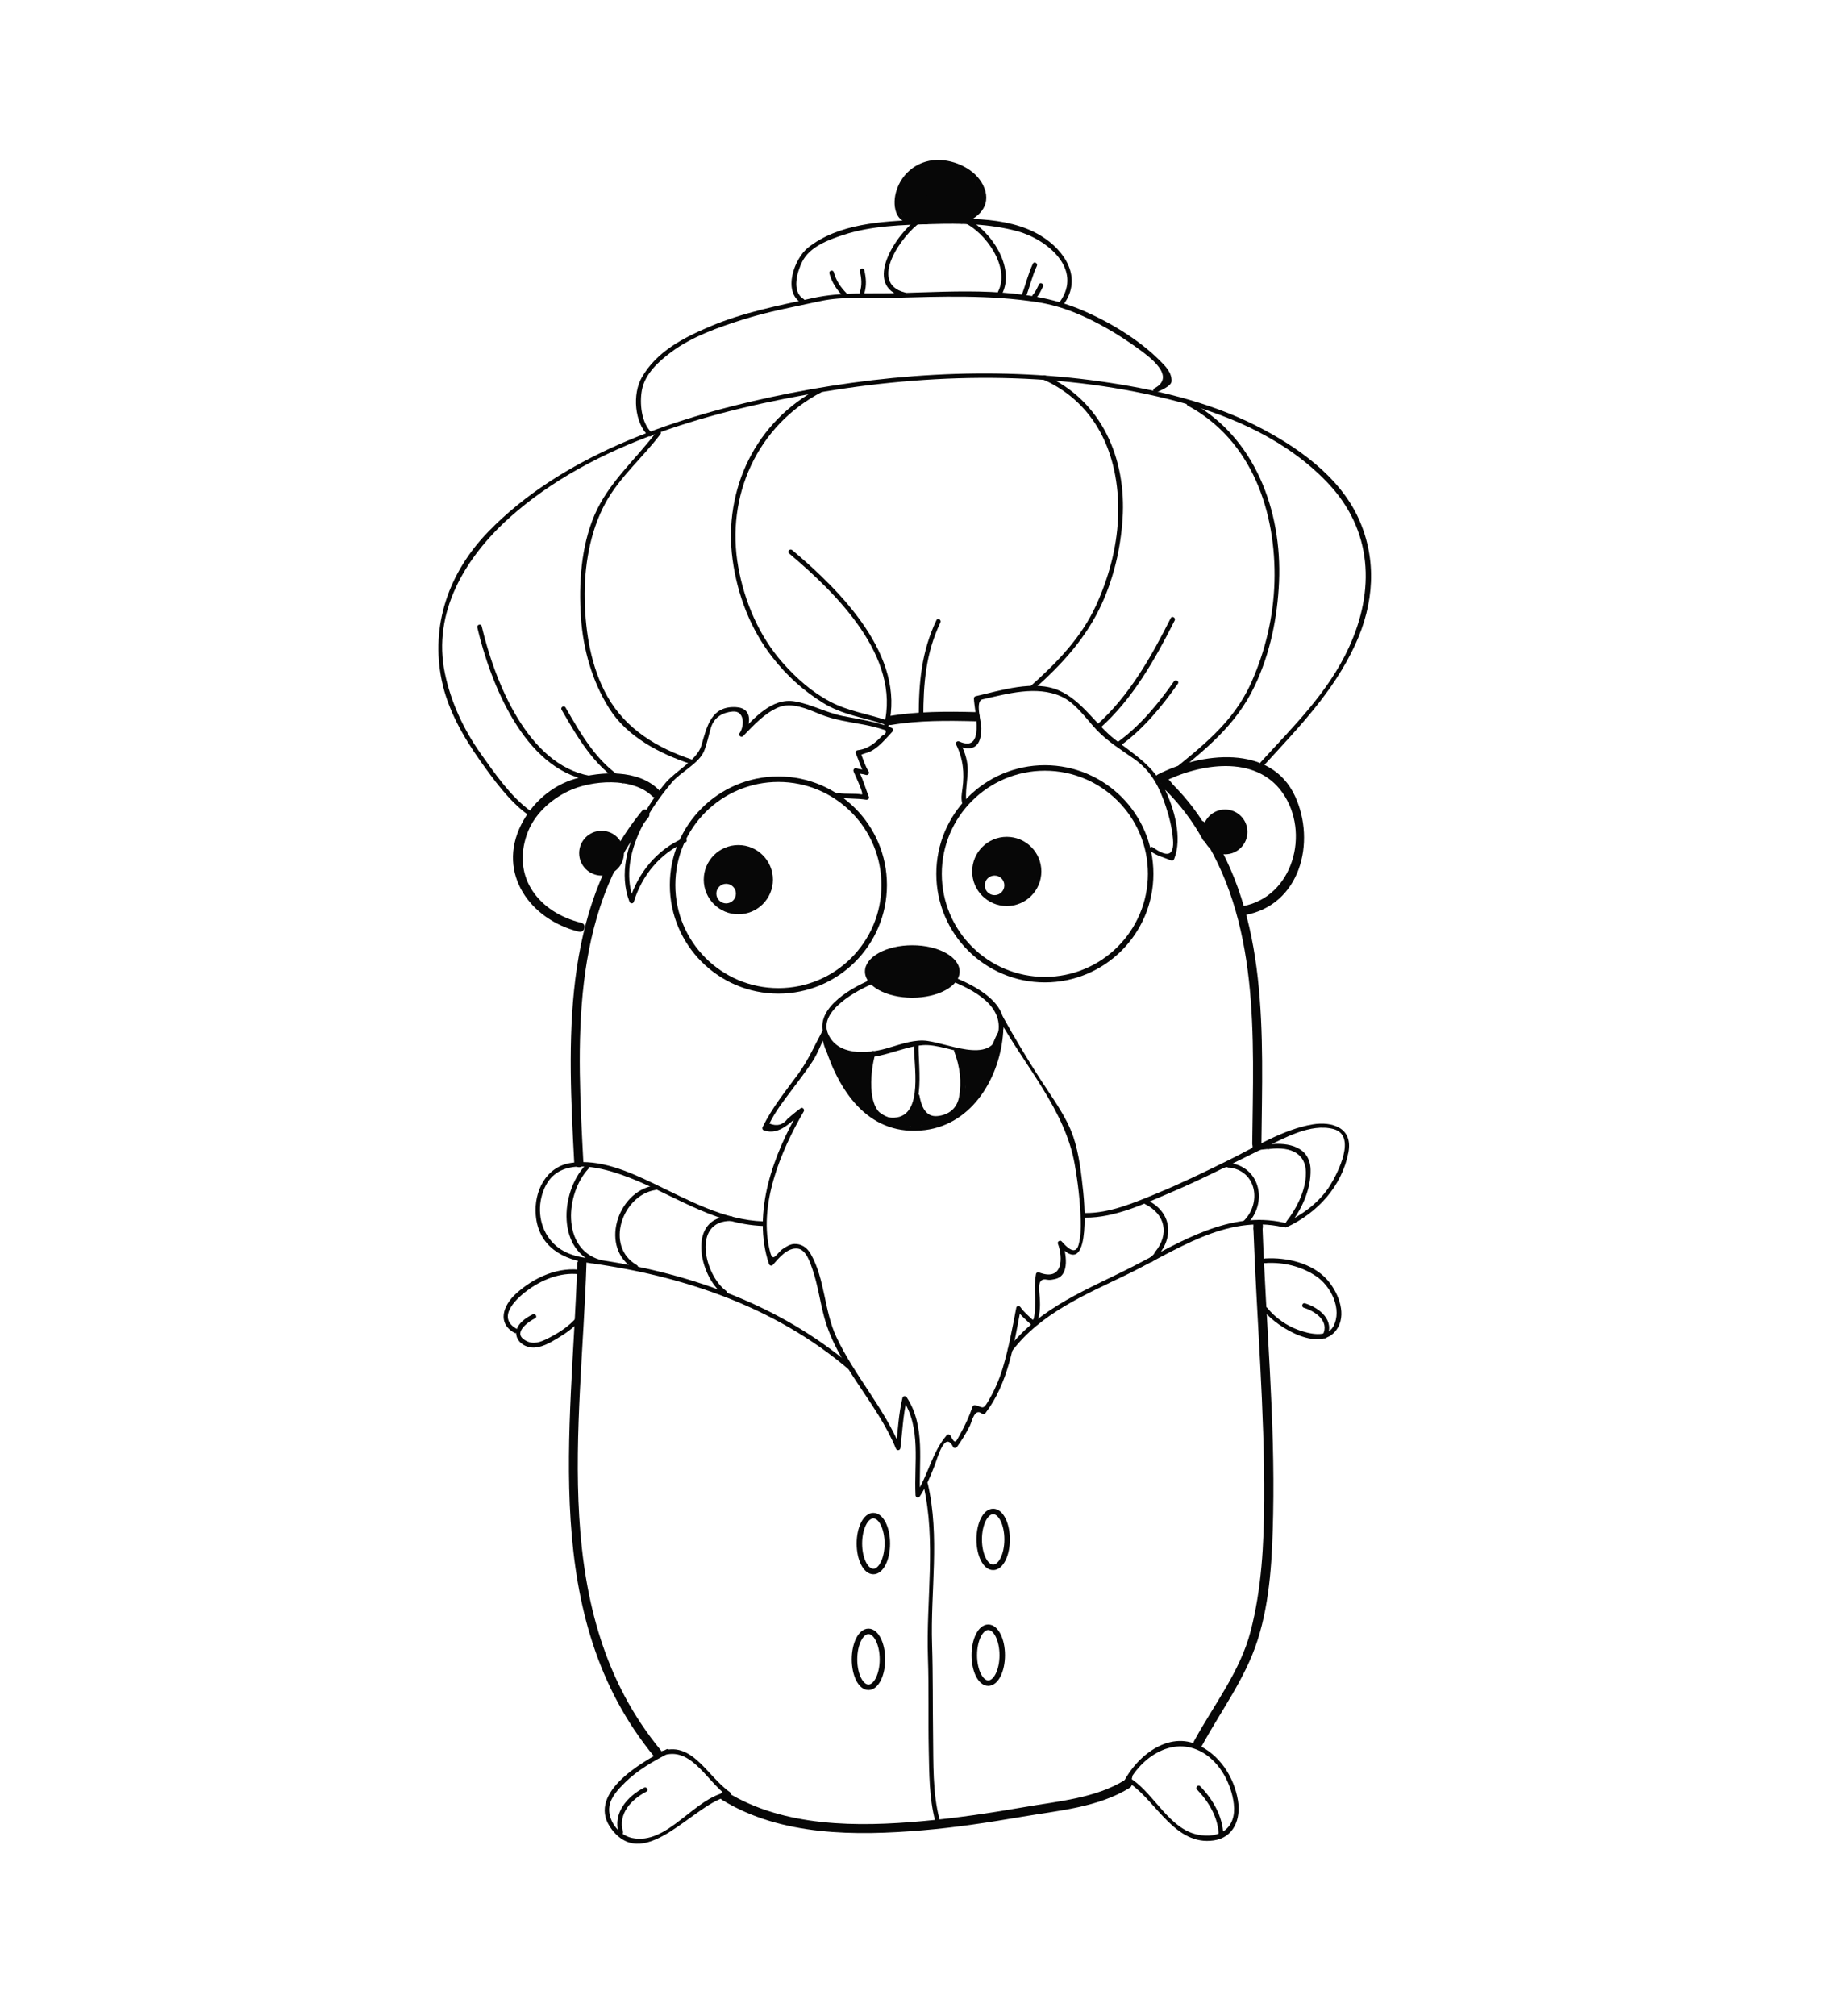<?xml version="1.0" encoding="utf-8"?>
<!-- Generator: Adobe Illustrator 16.0.0, SVG Export Plug-In . SVG Version: 6.00 Build 0)  -->
<!DOCTYPE svg PUBLIC "-//W3C//DTD SVG 1.1//EN" "http://www.w3.org/Graphics/SVG/1.1/DTD/svg11.dtd">
<svg version="1.1" id="Layer_1" xmlns="http://www.w3.org/2000/svg" xmlns:xlink="http://www.w3.org/1999/xlink" x="0px" y="0px"
	 width="500px" height="550px" viewBox="0 0 500 550" enable-background="new 0 0 500 550" xml:space="preserve">
<g>
	<g>
		<path fill="#070707" d="M157.56,344.73c-1.441,45.582-10.416,96.299,20.981,134.492c1.024,1.246,2.783-0.533,1.768-1.768
			c-30.842-37.52-21.663-88.006-20.249-132.725C160.11,343.117,157.61,343.121,157.56,344.73L157.56,344.73z"/>
	</g>
	<g>
		<path fill="#070707" d="M175.187,221.272c-22.093,27.019-20.176,63.13-18.464,95.952c0.083,1.604,2.584,1.613,2.5,0
			c-1.67-32.02-3.861-67.776,17.732-94.185C177.966,221.803,176.208,220.023,175.187,221.272L175.187,221.272z"/>
	</g>
	<g>
		<path fill="#070707" d="M266.16,194.274c-7.742-0.193-15.936-0.212-23.587,1.095c-1.586,0.271-0.912,2.68,0.665,2.411
			c7.428-1.27,15.418-1.194,22.922-1.006C267.773,196.815,267.77,194.314,266.16,194.274L266.16,194.274z"/>
	</g>
	<g>
		<path fill="#070707" d="M330.432,227.823c-2.84-5.207-6.401-9.897-10.61-14.073c-1.146-1.136-2.913,0.631-1.768,1.768
			c4.064,4.032,7.478,8.54,10.22,13.567C329.045,230.5,331.204,229.239,330.432,227.823L330.432,227.823z"/>
	</g>
	<g>
		<path fill="#070707" d="M197.118,491.078c16.125,9.875,36.462,9.785,54.688,8.258c9.138-0.766,18.218-2.17,27.252-3.711
			c9.817-1.676,20.649-2.514,29.271-7.877c1.365-0.85,0.111-3.014-1.262-2.158c-8.069,5.02-18.206,5.801-27.393,7.402
			c-9.243,1.611-18.521,2.996-27.868,3.844c-17.733,1.609-37.75,1.684-53.427-7.916
			C197.001,488.074,195.746,490.238,197.118,491.078L197.118,491.078z"/>
	</g>
	<g>
		<path fill="#070707" d="M158.658,251.771c-11.494-2.811-19.014-12.305-14.84-24.153c1.878-5.331,6.283-9.357,11.258-11.766
			c6.315-3.057,17.655-3.855,22.911,1.357c1.146,1.136,2.914-0.631,1.768-1.768c-5.625-5.58-15.659-5.057-22.764-2.98
			c-6.449,1.884-11.8,6.609-14.771,12.573c-6.638,13.328,2.547,25.913,15.773,29.147
			C159.559,254.565,160.224,252.154,158.658,251.771L158.658,251.771z"/>
	</g>
	<g>
		<path fill="#070707" d="M317.299,213.431c9.999-5.089,25.313-7.671,32.718,2.825c7.667,10.868,2.964,28.463-10.912,30.984
			c-1.585,0.288-0.911,2.697,0.664,2.411c15.15-2.752,19.448-19.923,13.684-32.431c-6.625-14.375-25.774-11.872-37.415-5.949
			C314.6,212.003,315.865,214.16,317.299,213.431L317.299,213.431z"/>
	</g>
	<g>
		<path fill="#070707" d="M237.34,268.483c0.272-0.036,0.544-0.073,0.815-0.109c-0.055-0.409-0.11-0.818-0.166-1.228
			c-4.938,1.979-14.882,7.329-13.414,14.266c0.851,4.021,4.824,5.938,8.524,6.789c6.174,1.424,12.718-2.615,18.812-3.066
			c7.509-0.553,19.857,8.221,21.936-4.337c1.354-8.178-10.043-12.984-15.959-15.185c-0.757-0.282-1.081,0.927-0.332,1.205
			c6.184,2.301,16.253,6.597,14.903,14.75c-1.563,9.45-14.75,2.446-20.548,2.317c-3.425-0.074-6.936,1.307-10.184,2.205
			c-5.168,1.428-13.207,1.982-15.763-4.135c-2.595-6.211,8.184-11.931,12.355-13.604c0.649-0.26,0.566-1.177-0.166-1.228
			c-0.389-0.027-0.762,0.086-1.147,0.154C236.215,267.418,236.552,268.623,237.34,268.483L237.34,268.483z"/>
	</g>
	<g>
		<path fill="#070707" d="M260.452,286.928c1.513,3.97,2.081,8.205,1.285,12.402c-0.588,3.099-2.829,4.851-5.888,5.152
			c-3.381,0.334-4.423-2.942-4.907-5.562c-0.146-0.792-1.351-0.456-1.205,0.332c0.447,2.422,0.297,4.996,3.174,5.967
			c2.661,0.897,5.197,0.486,7.501-1.104c4.943-3.412,2.973-12.987,1.245-17.52C261.373,285.851,260.164,286.173,260.452,286.928
			L260.452,286.928z"/>
	</g>
	<g>
		<path fill="#070707" d="M179.74,479.438c8.458-4.148,12.974,6.465,18.805,10.547c0.05-0.381,0.1-0.762,0.149-1.143
			c-9.306,1.52-16.467,14.701-26.25,12.58c-3.712-0.807-6.693-4.973-6.119-8.646c0.398-2.545,2.487-4.703,4.228-6.436
			c3.379-3.363,7.737-5.867,11.962-8.016c0.719-0.365,0.086-1.443-0.631-1.08c-7.095,3.607-22.349,12.449-14.797,22.01
			c9.274,11.74,22.609-7.684,31.939-9.207c0.587-0.096,0.542-0.869,0.149-1.143c-6.485-4.539-10.71-15.137-20.067-10.547
			C178.386,478.713,179.02,479.791,179.74,479.438L179.74,479.438z"/>
	</g>
	<g>
		<path fill="#070707" d="M170.033,499.74c-1.414-4.955,2.288-8.805,6.375-10.951c0.714-0.375,0.082-1.453-0.631-1.08
			c-4.606,2.42-8.516,6.877-6.95,12.363C169.049,500.846,170.255,500.518,170.033,499.74L170.033,499.74z"/>
	</g>
	<g>
		<path fill="#070707" d="M307.189,487.947c3.376-8.086,12.616-14.732,21.044-9.834c4.812,2.797,7.854,8.629,8.5,14.016
			c0.793,6.615-3.83,9.688-9.986,8.373c-7.524-1.605-11.611-10.756-17.622-14.93c-0.664-0.461-1.288,0.623-0.631,1.08
			c7.215,5.01,12.318,16.973,22.771,15.461c5.468-0.791,7.445-5.865,6.604-10.912c-1.082-6.492-5.095-12.65-11.255-15.301
			c-8.581-3.693-17.511,4.24-20.631,11.715C305.674,488.357,306.884,488.68,307.189,487.947L307.189,487.947z"/>
	</g>
	<g>
		<path fill="#070707" d="M326.689,488.223c3.214,3.334,5.766,7.598,5.927,12.328c0.027,0.803,1.277,0.807,1.25,0
			c-0.173-5.068-2.843-9.633-6.292-13.213C327.014,486.758,326.131,487.643,326.689,488.223L326.689,488.223z"/>
	</g>
	<g>
		<path fill="#070707" d="M345.457,344.58c4.873-0.27,9.619,0.867,13.707,3.566c4.073,2.688,7.279,9.064,4.72,13.758
			c-1.75,3.207-6.702,1.938-9.362,0.996c-3.311-1.172-6.418-3.332-8.622-6.057c-0.508-0.627-1.387,0.264-0.885,0.885
			c3.654,4.514,16.016,12.016,20.208,4.33c2.289-4.195-0.272-9.967-3.167-13.102c-4.048-4.383-10.86-5.943-16.599-5.627
			C344.655,343.375,344.651,344.625,345.457,344.58L345.457,344.58z"/>
	</g>
	<g>
		<path fill="#070707" d="M355.843,356.775c3.152,0.975,7.104,3.66,5.177,7.41c-0.367,0.717,0.711,1.348,1.08,0.631
			c2.328-4.533-1.906-8.004-5.925-9.246C355.402,355.33,355.075,356.537,355.843,356.775L355.843,356.775z"/>
	</g>
	<path fill="none" stroke="#070707" stroke-width="1.5" stroke-miterlimit="10" d="M314.043,238.392
		c0-15.948-12.932-28.874-28.876-28.874c-15.946,0-28.877,12.926-28.877,28.874c0,15.95,12.931,28.877,28.877,28.877
		C301.111,267.269,314.043,254.341,314.043,238.392z"/>
	<path fill="none" stroke="#070707" stroke-width="1.5" stroke-miterlimit="10" d="M241.318,241.455
		c0-15.945-12.932-28.873-28.874-28.873c-15.95,0-28.877,12.927-28.877,28.873c0,15.95,12.927,28.877,28.877,28.877
		C228.387,270.332,241.318,257.405,241.318,241.455z"/>
	<path fill="#070707" d="M340.459,226.961c0-3.372-2.732-6.107-6.106-6.107c-3.372,0-6.107,2.735-6.107,6.107
		c0,3.376,2.735,6.109,6.107,6.109C337.727,233.07,340.459,230.337,340.459,226.961z"/>
	<path fill="#070707" d="M170.286,232.769c0-3.375-2.738-6.109-6.111-6.109c-3.37,0-6.107,2.735-6.107,6.109
		c0,3.374,2.737,6.109,6.107,6.109C167.548,238.877,170.286,236.142,170.286,232.769z"/>
	<path fill="#070707" d="M261.906,265.042c0-3.954-5.785-7.157-12.92-7.157c-7.137,0-12.922,3.203-12.922,7.157
		c0,3.95,5.785,7.153,12.922,7.153C256.121,272.194,261.906,268.991,261.906,265.042z"/>
	<path fill="#070707" d="M284.213,237.744c0-5.214-4.226-9.44-9.442-9.44c-5.211,0-9.44,4.227-9.44,9.44
		c0,5.214,4.229,9.443,9.44,9.443C279.987,247.187,284.213,242.958,284.213,237.744z M268.765,241.543
		c0-1.476,1.197-2.67,2.674-2.67c1.475,0,2.673,1.194,2.673,2.67c0,1.475-1.198,2.674-2.673,2.674
		C269.962,244.217,268.765,243.018,268.765,241.543z"/>
	<path fill="#070707" d="M210.948,239.993c0-5.212-4.223-9.438-9.438-9.438c-5.211,0-9.439,4.227-9.439,9.438
		c0,5.214,4.229,9.44,9.439,9.44C206.725,249.434,210.948,245.207,210.948,239.993z M195.505,243.794
		c0-1.476,1.199-2.672,2.674-2.672s2.672,1.197,2.672,2.672c0,1.476-1.196,2.672-2.672,2.672S195.505,245.271,195.505,243.794z"/>
	<g>
		<path fill="#070707" d="M249.472,285.03c-0.236,4.995,2.867,19.447-5.411,19.899c-8.103,0.442-6.557-12.754-5.17-17.449
			c0.229-0.774-0.978-1.104-1.205-0.332c-1.608,5.443-2.887,18.253,5.473,18.955c10.441,0.877,7.287-15.243,7.563-21.073
			C250.76,284.225,249.51,284.228,249.472,285.03L249.472,285.03z"/>
	</g>
	<g>
		<path fill="#070707" d="M159.18,346.549c-6.661-1.174-13.502,1.963-18.367,6.406c-3.488,3.184-5.215,8.01-0.399,10.68
			c0.706,0.391,1.336-0.688,0.631-1.08c-5.856-3.246,0.235-8.668,3.442-10.912c4.12-2.885,9.313-4.777,14.361-3.889
			C159.636,347.893,159.973,346.688,159.18,346.549L159.18,346.549z"/>
	</g>
	<g>
		<path fill="#070707" d="M145.41,358.584c-1.869,0.877-4.532,2.711-4.536,5.08c-0.003,2.174,2.019,3.721,4.095,3.947
			c2.556,0.281,5.155-1.27,7.252-2.533c2.186-1.316,4.554-2.951,6.165-4.959c0.499-0.623-0.379-1.514-0.884-0.885
			c-2.173,2.709-5.54,4.762-8.634,6.24c-2.106,1.008-4.166,1.369-6.125-0.232c-2.438-1.992,1.798-4.877,3.297-5.578
			C146.77,359.322,146.135,358.244,145.41,358.584L145.41,358.584z"/>
	</g>
	<g>
		<path fill="#070707" d="M342.091,335.285c0.908,24.711,3.081,49.375,2.934,74.119c-0.07,11.992-0.68,24.021-3.715,35.674
			c-2.867,11.01-10.072,20.082-15.426,29.926c-0.771,1.416,1.388,2.678,2.158,1.262c5.204-9.568,11.83-18.314,15.184-28.791
			c3.512-10.969,4.01-22.902,4.248-34.324c0.544-25.984-1.93-51.918-2.883-77.865C344.532,333.678,342.031,333.672,342.091,335.285
			L342.091,335.285z"/>
	</g>
	<g>
		<path fill="#070707" d="M326.779,225.81c17.249,25.358,15.298,56.963,14.997,86.221c-0.017,1.613,2.483,1.611,2.5,0
			c0.305-29.689,2.161-61.757-15.339-87.483C328.037,223.224,325.869,224.473,326.779,225.81L326.779,225.81z"/>
	</g>
	<g>
		<path fill="#070707" d="M224.597,280.999c-2.245,4.142-3.925,8.127-6.753,11.996c-3.458,4.73-7.122,9.188-9.705,14.486
			c-0.183,0.376-0.028,0.782,0.374,0.918c4.392,1.486,7.436-2.588,10.638-4.975c-0.285-0.285-0.57-0.57-0.855-0.855
			c-7.119,12.231-13.164,28.155-8.43,42.255c0.14,0.417,0.715,0.649,1.044,0.276c1.673-1.894,4.003-4.84,6.865-4.447
			c2.277,0.312,3.376,3.912,3.979,5.67c1.445,4.207,2.024,8.68,3.18,12.968c3.604,13.375,14.394,23.245,19.582,35.902
			c0.273,0.668,1.14,0.549,1.228-0.166c0.545-4.466,0.713-8.958,1.774-13.346c-0.381,0.05-0.761,0.1-1.142,0.149
			c5.13,7.801,3.048,17.312,3.495,26.097c0.032,0.632,0.817,0.839,1.165,0.315c1.74-2.623,2.88-5.445,4.021-8.361
			c0.79-2.018,2.785-9.678,5.056-5.148c0.23,0.458,0.825,0.349,1.08,0c1.345-1.843,2.479-3.721,3.511-5.755
			c0.513-1.011,1.232-4.941,3.272-3.337c0.343,0.269,0.719,0.219,0.982-0.127c6.202-8.151,7.738-18.608,9.621-28.407
			c-0.381,0.05-0.762,0.1-1.143,0.149c1.178,1.715,2.788,2.995,4.281,4.428c0.265,0.253,0.814,0.254,0.982-0.127
			c1.128-2.568,1.259-4.773,1.075-7.589c-0.119-1.828-0.884-5.478,1.937-4.86c0.816,0.179,1.5-0.005,2.282-0.175
			c4.195-0.91,2.91-7.384,1.936-9.977c-0.348,0.202-0.696,0.405-1.045,0.608c8.669,9.981,7.211-10.226,6.759-14.39
			c-0.541-4.98-1.1-10.32-2.725-15.086c-1.897-5.567-5.822-10.724-8.976-15.631c-3.608-5.614-7.059-11.336-10.284-17.176
			c-0.391-0.706-1.47-0.075-1.08,0.631c7.115,12.88,18.136,24.958,20.733,39.706c0.896,5.087,1.51,10.25,1.643,15.415
			c0.056,2.168-0.002,4.394-0.56,6.5c-0.856,3.234-3.37,0.593-4.626-0.854c-0.401-0.461-1.264,0.025-1.045,0.608
			c1.448,3.856,1.421,10.419-5.206,7.833c-0.296-0.115-0.715,0.124-0.769,0.437c-0.372,2.176-0.381,4.2-0.225,6.41
			c0.034,0.491,0.004,6.762-0.759,6.03c-1.151-1.104-2.33-2.033-3.25-3.373c-0.279-0.405-1.032-0.427-1.143,0.149
			c-1.054,5.48-2.063,10.954-3.652,16.311c-0.988,3.331-2.39,6.488-4.173,9.464c-1.312,2.19-1.454,1.278-3.354,0.816
			c-0.348-0.085-0.654,0.107-0.769,0.437c-0.916,2.636-2.028,5.111-3.41,7.529c-1.119,1.956-1.241,3.034-2.615,0.313
			c-0.175-0.345-0.727-0.421-0.982-0.127c-4.082,4.706-5.064,10.972-8.462,16.094c0.388,0.105,0.776,0.21,1.165,0.315
			c-0.459-9.038,1.605-18.712-3.666-26.728c-0.284-0.432-1.008-0.404-1.142,0.149c-1.09,4.503-1.26,9.094-1.819,13.678
			c0.409-0.056,0.818-0.11,1.228-0.166c-4.431-10.812-12.491-19.514-17.435-30.054c-3.387-7.222-3.08-15.803-7.033-22.733
			c-0.969-1.697-2.513-2.786-4.487-2.7c-1.136,0.049-2.209,0.75-3.119,1.35c-1.588,1.046-2.632,3.885-3.406,1.032
			c-3.46-12.746,2.829-27.724,9.133-38.556c0.295-0.507-0.331-1.246-0.855-0.855c-0.983,0.733-1.497,1.136-2.441,1.92
			c-0.372,0.317-0.744,0.635-1.116,0.952c-1.294,1.697-2.951,2.133-4.97,1.306c1.543-3.165,3.75-6.021,5.853-8.825
			c1.967-2.623,3.962-5.21,5.786-7.936c1.746-2.608,2.575-5.422,4.043-8.132C226.06,280.921,224.98,280.29,224.597,280.999
			L224.597,280.999z"/>
	</g>
	<g>
		<path fill="#070707" d="M225.277,285.932c4.147,12.757,12.43,24.221,27.183,22.373c13.151-1.647,20.57-14.699,21.346-26.839
			c0.04-0.623-0.878-0.851-1.165-0.315c-2.512,4.687-3.814,9.729-4.978,14.891c0.409,0.056,0.818,0.11,1.228,0.166
			c-0.091-2.653-0.389-5.156-0.022-7.818c0.106-0.773-0.98-1.132-1.205-0.332c-0.754,2.683-1.702,5.302-2.456,7.984
			c0.409,0.056,0.818,0.11,1.228,0.166c-0.129-2.467-0.488-4.902-0.617-7.369c-0.036-0.689-1.041-0.87-1.228-0.166
			c-0.676,2.547-0.978,4.493-0.613,7.09c0.1,0.712,1.231,0.521,1.228-0.166c-0.012-2.179-0.099-4.203-0.637-6.311
			c-0.172-0.676-1.271-0.546-1.228,0.166c0.145,2.394,0.649,4.597,1.25,6.922c0.127,0.494,0.694,0.558,1.045,0.276
			c0.742-0.598,1.055-1.234,1.392-2.118c-0.401-0.11-0.804-0.222-1.205-0.332c-0.312,1.568-1.045,2.781-1.782,4.151
			c-0.387,0.72,0.622,1.283,1.08,0.631c0.4-0.674,0.94-1.213,1.62-1.617c-0.285-0.285-0.57-0.57-0.855-0.855
			c-1.928,2.631-3.093,4.907-5.905,7.013c-1.424,1.065-9.689,5.105-8.925,0.838c0.09-0.5-0.417-1.029-0.918-0.706
			c-0.738,0.478-1.446,0.91-2.307,1.168c0.111,0.401,0.221,0.804,0.332,1.205c1.066-0.325,1.623-0.802,2.605-1.293
			c-0.252-0.327-0.505-0.655-0.757-0.982c-6.888,5.643-16.748-4.146-15.544-11.679c-0.381,0.05-0.761,0.1-1.142,0.149
			c0.613,0.646,1.003,1.416,1.169,2.31c0.141,0.598,1.065,0.6,1.205,0c0.456-1.95,0.609-3.674,0.634-5.693c-0.417,0-0.833,0-1.25,0
			c0,1.843,0,3.685,0,5.527c0.417,0,0.833,0,1.25,0c-0.189-1.977-0.33-2.08-0.611-4.299c-0.069-0.544-0.862-0.942-1.165-0.315
			c-0.627,1.297-1.081,2.389-1.295,3.835c0.409,0.056,0.818,0.11,1.228,0.166c-0.199-1.845-0.627-3.309-1.248-5.08
			c-0.219-0.625-1.312-0.574-1.228,0.166c0.164,1.438,0.448,2.865,0.611,4.299c0.388-0.105,0.776-0.21,1.165-0.315
			c-1.227-1.843-2.454-3.686-3.682-5.527c-0.443-0.665-1.51-0.058-1.079,0.631c1.206,1.927,2.208,3.855,3.007,5.993
			c0.381-0.16,0.761-0.321,1.142-0.481c-0.926-2.154-2.209-3.937-3.785-5.656c-0.417-0.455-1.241,0.017-1.044,0.608
			c0.983,2.958,2.675,5.052,5.073,7.034c0.511,0.422,1.41-0.131,0.981-0.758c-1.41-2.063-2.884-4.081-4.296-6.143
			c-0.375-0.547-1.431-0.209-1.142,0.481c1.452,3.472,3.152,6.686,5.689,9.491c0.542,0.599,1.423-0.288,0.884-0.885
			c-2.416-2.671-3.986-5.636-5.368-8.938c-0.381,0.16-0.761,0.321-1.142,0.481c1.412,2.062,2.886,4.079,4.296,6.143
			c0.327-0.253,0.654-0.505,0.981-0.758c-2.188-1.808-3.834-3.722-4.752-6.481c-0.348,0.202-0.696,0.405-1.044,0.608
			c1.505,1.642,2.713,3.363,3.589,5.402c0.279,0.649,1.389,0.18,1.142-0.481c-0.829-2.22-1.875-4.281-3.133-6.292
			c-0.36,0.21-0.719,0.421-1.079,0.631c1.228,1.842,2.455,3.685,3.682,5.527c0.311,0.467,1.241,0.353,1.165-0.315
			c-0.165-1.439-0.447-2.861-0.611-4.299c-0.409,0.056-0.818,0.11-1.228,0.166c0.621,1.522,1.022,3.105,1.203,4.748
			c0.069,0.641,1.116,0.919,1.228,0.166c0.082-1.266,0.472-2.444,1.169-3.536c-0.388-0.105-0.776-0.21-1.165-0.315
			c0.159,1.256,0.512,3.26,0.611,4.299c0.075,0.788,1.25,0.82,1.25,0c0-1.843,0-3.685,0-5.527c0-0.807-1.24-0.806-1.25,0
			c0.068,1.81-0.128,3.597-0.589,5.361c0.402,0,0.803,0,1.205,0c-0.244-1.032-0.639-1.75-1.295-2.608
			c-0.283-0.37-1.046-0.455-1.142,0.149c-0.835,5.228,1.603,9.31,5.705,12.41c2.1,1.588,4.701,2.322,7.27,2.623
			c2.795,0.328,2.705-0.537,4.659-2.138c0.579-0.474-0.157-1.282-0.757-0.982c-0.771,0.385-1.541,0.773-2.307,1.168
			c-0.769,0.234-0.442,1.438,0.332,1.205c0.955-0.285,1.767-0.752,2.605-1.293c-0.306-0.235-0.612-0.471-0.918-0.706
			c-0.092,0.51-0.428,1.285-0.614,1.844c-0.113,0.337,0.127,0.664,0.437,0.769c3.501,1.189,6.498,0.438,9.714-1.258
			c3.805-2.006,5.242-5.054,7.579-8.242c0.396-0.541-0.348-1.122-0.855-0.855c-0.911,0.479-1.483,1.231-2.069,2.066
			c0.36,0.21,0.72,0.421,1.08,0.631c0.788-1.466,1.582-2.812,1.907-4.45c0.158-0.799-0.92-1.081-1.205-0.332
			c-0.763,1.999-1.386-7.306-1.231-4.748c-0.409,0.056-0.818,0.11-1.228,0.166c0.527,2.069,0.58,3.883,0.592,5.979
			c0.409-0.056,0.818-0.11,1.228-0.166c-0.374-2.67-0.004-4.098,0.613-6.426c-0.409-0.056-0.818-0.11-1.228-0.166
			c0.129,2.467,0.488,4.902,0.617,7.369c0.036,0.694,1.031,0.864,1.228,0.166c0.755-2.683,1.702-5.302,2.456-7.984
			c-0.401-0.11-0.804-0.222-1.205-0.332c-0.379,2.755-0.118,5.379-0.022,8.15c0.023,0.686,1.067,0.876,1.228,0.166
			c1.141-5.06,2.385-9.989,4.853-14.592c-0.389-0.105-0.776-0.21-1.165-0.315c-0.797,12.477-8.35,24.117-21.464,25.76
			c-13.416,1.681-21.003-10.535-24.609-21.626C226.234,284.836,225.027,285.163,225.277,285.932L225.277,285.932z"/>
	</g>
	<g>
		<path fill="#070707" d="M228.579,217.567c2.594,0.415,5.196,0.197,7.794,0.612c0.408,0.065,0.969-0.277,0.769-0.769
			c-1.041-2.556-1.63-5.139-3.062-7.518c-0.235,0.306-0.471,0.612-0.706,0.918c0.997,0.323,2.006,0.291,2.999,0.612
			c0.516,0.167,0.998-0.463,0.706-0.918c-0.896-1.396-1.39-3.045-1.993-4.585c-0.038-0.098,1.852-0.656,1.805-0.639
			c2.665-0.951,4.81-3.73,6.684-5.688c0.353-0.369,0.151-0.87-0.276-1.044c-4.246-1.737-8.789-2.308-13.261-3.203
			c-4.512-0.903-8.557-3.2-13.082-3.987c-6.293-1.095-11.109,4.595-15.027,8.579c0.327,0.252,0.654,0.505,0.981,0.757
			c1.946-2.769,2.749-7.518-2.048-7.777c-6.74-0.364-7.906,5.189-9.435,10.474c-1.132,3.916-7.176,7.097-9.764,10.173
			c-2.543,3.021-4.705,6.344-6.625,9.788c-3.815,6.846-6.133,15.076-3.242,22.65c0.215,0.563,1.014,0.625,1.205,0
			c2.171-7.107,7.194-13.285,14.098-16.213c0.74-0.313,0.102-1.39-0.631-1.079c-7.189,3.048-12.415,9.571-14.672,16.96
			c0.402,0,0.803,0,1.205,0c-4.352-11.403,3.236-23.726,10.393-32.23c2.365-2.811,7.406-5.151,8.788-8.596
			c0.813-2.027,1.205-4.163,1.829-6.252c0.882-2.951,3.257-4.236,5.959-4.474c3.241-0.287,3.307,3.886,1.86,5.944
			c-0.416,0.591,0.494,1.253,0.981,0.757c2.865-2.913,5.792-6.23,9.639-7.836c3.654-1.524,7.966,0.471,11.334,1.853
			c3.853,1.581,8.064,2.122,12.13,2.891c1.963,0.371,3.871,0.87,5.765,1.5c0.246,0.656-0.054,1.148-0.901,1.477
			c-1.869,1.951-3.79,3.61-6.64,3.962c-0.499,0.062-0.741,0.477-0.54,0.94c0.792,1.824,1.319,3.845,2.4,5.529
			c0.235-0.306,0.471-0.612,0.706-0.918c-0.987-0.319-2.023-0.296-2.999-0.612c-0.527-0.171-0.981,0.46-0.706,0.918
			c-0.304-0.505,2.991,6.336,2.203,6.211c-2.077-0.332-4.189-0.037-6.292-0.372C228.123,216.236,227.784,217.441,228.579,217.567
			L228.579,217.567z"/>
	</g>
	<g>
		<path fill="#070707" d="M263.867,219.111c-0.686-2.759,0.43-6.871,0.234-9.808c-0.161-2.429-0.996-4.632-2.053-6.784
			c-0.285,0.285-0.57,0.57-0.855,0.855c4.547,2.024,6.656,0.034,6.632-4.708c-0.009-1.873-1.742-7.401,0.302-7.864
			c6.81-1.542,14.72-3.809,21.438-0.831c4.024,1.784,6.834,6.106,9.776,9.205c2.965,3.121,6.743,5.45,10.242,7.914
			c4.63,3.261,6.873,7.678,8.612,12.964c0.954,2.9,1.674,5.812,1.94,8.862c0.44,5.033-1.91,4.822-5.482,2.25
			c-0.655-0.472-1.278,0.613-0.631,1.079c1.74,1.252,3.708,1.729,5.678,2.519c0.341,0.137,0.654-0.149,0.769-0.437
			c2.254-5.659,0.048-13.66-2.52-18.908c-3.181-6.5-8.092-9.348-13.613-13.643c-5.313-4.132-8.996-10.606-15.266-13.384
			c-6.812-3.019-16.02,0.013-22.813,1.552c-0.263,0.06-0.468,0.335-0.459,0.603c0.11,3.417,3.171,14.928-3.975,11.747
			c-0.573-0.255-1.145,0.265-0.855,0.855c1.885,3.837,2.297,7.759,1.715,11.96c-0.231,1.667-0.435,2.669-0.021,4.332
			C262.856,220.225,264.062,219.893,263.867,219.111L263.867,219.111z"/>
	</g>
	<g>
		<path fill="#070707" d="M242.486,198.142c4.809-19.136-13.066-36.938-26.259-48.061c-0.612-0.516-1.501,0.364-0.884,0.884
			c12.842,10.828,30.619,28.22,25.938,46.845C241.085,198.591,242.29,198.923,242.486,198.142L242.486,198.142z"/>
	</g>
	<g>
		<path fill="#070707" d="M251.998,195.603c0.006-9.118,0.677-17.423,4.661-25.783c0.345-0.724-0.733-1.358-1.08-0.631
			c-4.088,8.578-4.825,17.028-4.831,26.414C250.747,196.409,251.997,196.409,251.998,195.603L251.998,195.603z"/>
	</g>
	<g>
		<path fill="#070707" d="M144.669,221.16c-5.25-3.768-9.777-10.355-13.443-15.523c-4.689-6.61-8.14-14.016-9.802-21.956
			c-3.485-16.653,5.594-31.618,17.528-42.356c22.967-20.666,56.369-29.577,86.121-34.5c31.713-5.249,65.462-5.526,96.664,2.807
			c14.988,4.003,29.799,10.704,40.614,22.085c12.256,12.897,12.995,29.336,5.765,44.993c-5.671,12.279-15.087,21.424-24.03,31.219
			c-0.542,0.594,0.34,1.48,0.885,0.884c9.521-10.428,18.913-19.97,24.936-33.012c5.085-11.011,5.973-23.033,0.958-34.197
			c-5.271-11.738-17.177-20.021-28.284-25.587c-13.144-6.587-27.853-9.917-42.32-11.967c-29.827-4.225-60.739-1.984-90.102,4.344
			c-27.338,5.892-57.008,16.161-76.919,36.692c-10.7,11.033-15.835,25.474-12.657,40.658c1.668,7.971,5.881,15.331,10.541,21.899
			c3.552,5.007,7.902,10.999,12.917,14.598C144.695,222.71,145.318,221.625,144.669,221.16L144.669,221.16z"/>
	</g>
	<g>
		<path fill="#070707" d="M177.833,118.019c-2.854-2.714-3.297-8.093-2.63-11.642c0.822-4.378,4.598-7.802,7.984-10.322
			c5.707-4.246,12.845-6.736,19.545-8.865c6.933-2.202,14.065-3.487,21.156-5.033c6.274-1.368,13.314-0.715,19.724-0.892
			c13.167-0.363,26.509-0.868,39.571,1.183c6.912,1.085,12.988,3.77,19.044,7.21c2.919,1.659,5.714,3.502,8.431,5.473
			c3.166,2.297,10.456,7.619,4.39,10.833c-0.713,0.377-0.081,1.457,0.631,1.079c0.92-0.487,4.021-1.638,4.067-3.048
			c0.08-2.434-1.758-4.19-3.389-5.806c-5.799-5.746-13.868-10.543-21.341-13.689c-15.295-6.438-33.584-4.962-49.786-4.53
			c-7.691,0.205-15.656-0.331-23.198,1.313c-9.548,2.082-19.143,3.926-28.192,7.764c-7.304,3.097-14.641,6.848-18.704,13.971
			c-2.537,4.447-2.031,12.229,1.813,15.884C177.533,119.458,178.418,118.575,177.833,118.019L177.833,118.019z"/>
	</g>
	<g>
		<path fill="#070707" d="M219.309,81.57c-3.384-2.077-1.689-7.503-0.377-10.15c2.043-4.12,7.191-6.005,11.223-7.33
			c7.692-2.528,16.091-2.723,24.113-2.96c7.878-0.232,15.716-0.124,23.376,1.942c8.131,2.193,18.012,10.354,11.621,19.27
			c-0.471,0.657,0.614,1.28,1.08,0.631c5.151-7.188,0.329-14.671-6.345-18.705c-9.436-5.703-22.68-4.643-33.177-4.278
			c-10.084,0.35-22.098,1.019-30.31,7.591c-3.738,2.991-6.959,11.922-1.835,15.067C219.367,83.072,219.994,81.991,219.309,81.57
			L219.309,81.57z"/>
	</g>
	<g>
		<path fill="#070707" d="M249.741,59.217c-5.265,1.528-4.661-4.799-3.517-7.971c1.639-4.543,6.638-6.6,11.187-6.299
			c3.924,0.259,7.798,2.689,9.741,6.086c2.437,4.259-0.961,7.489-4.862,8.78c-0.762,0.252-0.436,1.459,0.332,1.205
			c4.387-1.452,7.901-4.782,6.058-9.656c-1.772-4.687-7.102-7.391-11.839-7.703c-5.827-0.385-10.818,3.309-12.316,8.823
			c-1.146,4.218,0.256,9.476,5.549,7.939C250.846,60.198,250.517,58.992,249.741,59.217L249.741,59.217z"/>
	</g>
	<g>
		<path fill="#070707" d="M179.177,117.807c-5.72,7.59-13.126,13.857-16.933,22.746c-3.662,8.553-4.315,18.681-3.693,27.84
			c0.592,8.714,3.048,17.446,7.711,24.862c4.876,7.754,13.758,12.36,22.193,15.153c0.767,0.254,1.094-0.953,0.332-1.205
			c-9.472-3.137-17.973-8.305-22.983-17.147c-4.491-7.926-6.021-17.443-6.216-26.425c-0.194-8.911,1.381-18.593,5.694-26.473
			c3.824-6.985,10.208-12.396,14.974-18.721C180.742,117.793,179.656,117.171,179.177,117.807L179.177,117.807z"/>
	</g>
	<g>
		<path fill="#070707" d="M223.679,105.859c-17.307,8.949-26.327,27.547-23.744,46.773c1.289,9.593,4.885,19.02,10.877,26.688
			c3.88,4.966,8.415,9.092,13.77,12.411c5.324,3.299,10.923,3.948,16.703,5.851c0.768,0.253,1.094-0.955,0.332-1.205
			c-5.169-1.702-10.112-2.357-15.065-4.959c-4.974-2.612-9.234-6.421-12.936-10.601c-6.434-7.264-10.403-16.61-12.12-26.084
			c-3.514-19.389,5.214-38.694,22.814-47.794C225.026,106.568,224.394,105.49,223.679,105.859L223.679,105.859z"/>
	</g>
	<g>
		<path fill="#070707" d="M284.633,103.515c15.352,6.792,21.238,22.071,20.495,38.056c-0.376,8.069-2.574,16.075-5.898,23.408
			c-4.051,8.937-10.73,15.765-17.965,22.213c-0.603,0.538,0.285,1.418,0.885,0.884c7.718-6.88,14.326-14.01,18.63-23.503
			c3.277-7.231,5.074-15.098,5.599-23.002c1.081-16.316-5.619-32.279-21.114-39.135
			C284.533,102.112,283.896,103.189,284.633,103.515L284.633,103.515z"/>
	</g>
	<g>
		<path fill="#070707" d="M324.174,110.665c17.558,9.484,24.18,29.081,23.661,48.087c-0.259,9.47-2.496,18.932-6.377,27.561
			c-4.974,11.055-13.699,17.494-22.789,24.958c-0.623,0.512,0.267,1.391,0.885,0.884c9.302-7.639,17.729-14.079,22.983-25.21
			c4.145-8.783,6.126-18.53,6.548-28.192c0.846-19.349-6.562-39.596-24.28-49.166C324.096,109.202,323.465,110.282,324.174,110.665
			L324.174,110.665z"/>
	</g>
	<g>
		<path fill="#070707" d="M250.643,59.541c-5.91,3.971-15.587,18.505-4.034,21.459c0.781,0.2,1.112-1.006,0.332-1.205
			c-10.134-2.591-0.695-15.796,4.333-19.175C251.939,60.173,251.314,59.089,250.643,59.541L250.643,59.541z"/>
	</g>
	<g>
		<path fill="#070707" d="M263.061,60.698c5.942,2.695,12.738,12.253,9.337,18.864c-0.368,0.715,0.711,1.348,1.08,0.631
			c3.725-7.24-3.146-17.563-9.786-20.574C262.963,59.289,262.327,60.366,263.061,60.698L263.061,60.698z"/>
	</g>
	<g>
		<path fill="#070707" d="M160.918,211.646c-17.044-3.077-25.954-25.985-29.443-40.795c-0.185-0.785-1.39-0.452-1.205,0.332
			c3.586,15.224,12.777,38.502,30.316,41.668C161.374,212.994,161.71,211.789,160.918,211.646L160.918,211.646z"/>
	</g>
	<g>
		<path fill="#070707" d="M168.886,212.569c0.174,0.267,0.348,0.535,0.522,0.802c0.285-0.285,0.57-0.57,0.855-0.855
			c-7.401-4.584-11.651-12.169-15.91-19.496c-0.405-0.696-1.485-0.067-1.079,0.631c4.374,7.524,8.766,15.241,16.358,19.944
			c0.575,0.356,1.102-0.323,0.855-0.855c-0.264-0.569-0.292-0.588-0.718-1.055C169.225,211.088,168.344,211.975,168.886,212.569
			L168.886,212.569z"/>
	</g>
	<g>
		<path fill="#070707" d="M300.188,198.671c8.978-7.989,15.066-18.794,20.416-29.407c0.361-0.718-0.717-1.351-1.08-0.631
			c-5.304,10.524-11.321,21.235-20.221,29.154C298.7,198.324,299.587,199.205,300.188,198.671L300.188,198.671z"/>
	</g>
	<g>
		<path fill="#070707" d="M305.716,203.485c6.32-4.573,11.286-10.625,15.761-16.957c0.466-0.66-0.618-1.283-1.08-0.631
			c-4.344,6.146-9.174,12.067-15.312,16.508C304.438,202.874,305.062,203.958,305.716,203.485L305.716,203.485z"/>
	</g>
	<g>
		<path fill="#070707" d="M161.317,343.375c-4.864-0.537-9.073-1.877-11.861-6.141c-2.717-4.155-2.712-9.712-0.403-13.987
			c4.022-7.447,14.193-4.962,20.489-2.783c13.106,4.535,24.497,13.54,38.858,14.005c0.807,0.026,0.804-1.224,0-1.25
			c-10.887-0.353-20.521-5.819-30.114-10.398c-6.853-3.271-14.562-6.668-22.317-5.584c-6.977,0.975-10.28,7.833-9.745,14.252
			c0.718,8.598,7.4,12.287,15.093,13.137C162.118,344.714,162.109,343.463,161.317,343.375L161.317,343.375z"/>
	</g>
	<g>
		<path fill="#070707" d="M296.222,332.186c7.979,0.071,15.997-3.738,23.212-6.809c8.68-3.693,17.103-8.044,25.568-12.196
			c5.424-2.659,12.692-6.801,18.925-5.158c6.485,1.71,1.155,12.036-0.87,15.311c-2.898,4.686-7.599,8.096-12.513,10.386
			c-0.73,0.341-0.095,1.418,0.631,1.08c8.416-3.922,15.055-11.122,16.845-20.4c1.288-6.679-4.385-8.529-9.754-7.643
			c-8.022,1.323-15.975,6.326-23.152,9.854c-6.43,3.16-12.87,6.294-19.499,9.021c-6.044,2.487-12.775,5.363-19.393,5.305
			C295.415,330.929,295.416,332.179,296.222,332.186L296.222,332.186z"/>
	</g>
	<g>
		<path fill="#070707" d="M161.028,344.604c25.638,3.529,50.604,11.997,70.553,28.949c0.61,0.519,1.499-0.361,0.884-0.885
			c-20.125-17.101-45.227-25.708-71.105-29.27C160.572,343.291,160.232,344.495,161.028,344.604L161.028,344.604z"/>
	</g>
	<g>
		<path fill="#070707" d="M276.193,368.627c7.86-10.381,20.002-15.398,31.372-20.914c13.241-6.423,27.01-16.438,42.494-12.956
			c0.785,0.177,1.118-1.028,0.332-1.205c-14.817-3.332-28.226,5.298-40.857,11.789c-12.355,6.35-25.747,11.201-34.421,22.655
			C274.627,368.639,275.713,369.261,276.193,368.627L276.193,368.627z"/>
	</g>
	<g>
		<path fill="#070707" d="M252.017,405.121c3.575,15.454,0.692,31.496,1.241,47.173c0.292,8.343,0.042,16.697,0.22,25.043
			c0.134,6.284,0.116,13.303,1.751,19.418c0.208,0.778,1.414,0.447,1.205-0.332c-1.935-7.235-1.668-15.517-1.774-22.937
			c-0.117-8.265-0.006-16.52-0.272-24.782c-0.475-14.696,2.195-29.389-1.165-43.915C253.04,404.004,251.835,404.337,252.017,405.121
			L252.017,405.121z"/>
	</g>
	<path fill="none" stroke="#070707" stroke-width="1.5" stroke-miterlimit="10" d="M242.176,421.115
		c0-4.215-1.705-7.627-3.813-7.627c-2.102,0-3.812,3.412-3.812,7.627c0,4.213,1.71,7.623,3.812,7.623
		C240.471,428.738,242.176,425.328,242.176,421.115z"/>
	<path fill="none" stroke="#070707" stroke-width="1.5" stroke-miterlimit="10" d="M240.842,452.697
		c0-4.213-1.709-7.629-3.815-7.629c-2.104,0-3.812,3.416-3.812,7.629s1.708,7.623,3.812,7.623
		C239.133,460.32,240.842,456.91,240.842,452.697z"/>
	<path fill="none" stroke="#070707" stroke-width="1.5" stroke-miterlimit="10" d="M274.869,419.98c0-4.213-1.704-7.627-3.812-7.627
		c-2.104,0-3.812,3.414-3.812,7.627s1.709,7.625,3.812,7.625C273.165,427.605,274.869,424.193,274.869,419.98z"/>
	<path fill="none" stroke="#070707" stroke-width="1.5" stroke-miterlimit="10" d="M273.536,451.566c0-4.215-1.71-7.629-3.815-7.629
		s-3.812,3.414-3.812,7.629c0,4.213,1.707,7.623,3.812,7.623S273.536,455.779,273.536,451.566z"/>
	<g>
		<path fill="#070707" d="M231,79.97c-1.619-1.648-2.822-3.453-3.424-5.701c-0.208-0.778-1.414-0.448-1.205,0.332
			c0.656,2.449,1.981,4.456,3.746,6.252C230.682,81.43,231.565,80.545,231,79.97L231,79.97z"/>
	</g>
	<g>
		<path fill="#070707" d="M235.894,80.044c0.658-2.104,0.506-4.187,0-6.307c-0.187-0.784-1.392-0.452-1.205,0.332
			c0.456,1.915,0.594,3.746,0,5.643C234.447,80.483,235.653,80.811,235.894,80.044L235.894,80.044z"/>
	</g>
	<g>
		<path fill="#070707" d="M280.065,80.788c1.049-2.709,1.673-5.588,2.924-8.217c0.344-0.724-0.733-1.358-1.08-0.631
			c-1.299,2.73-1.96,5.702-3.049,8.516C278.568,81.208,279.777,81.531,280.065,80.788L280.065,80.788z"/>
	</g>
	<g>
		<path fill="#070707" d="M282.766,81.322c0.834-0.885,1.349-2.04,1.888-3.114c0.359-0.718-0.719-1.352-1.08-0.631
			c-0.485,0.969-0.939,2.063-1.692,2.861C281.329,81.024,282.211,81.91,282.766,81.322L282.766,81.322z"/>
	</g>
	<g>
		<path fill="#070707" d="M159.688,317.996c-6.86,7.412-7.776,23.439,3.646,26.873c0.774,0.232,1.102-0.975,0.332-1.205
			c-10.488-3.152-9.284-18.096-3.094-24.783C161.118,318.289,160.236,317.402,159.688,317.996L159.688,317.996z"/>
	</g>
	<g>
		<path fill="#070707" d="M178.491,323.452c-10.119,1.635-15.034,17.198-5.292,22.784c0.701,0.401,1.33-0.679,0.631-1.08
			c-8.901-5.104-3.986-19.049,4.993-20.499C179.618,324.529,179.279,323.324,178.491,323.452L178.491,323.452z"/>
	</g>
	<g>
		<path fill="#070707" d="M199.518,331.847c-12.101-0.127-8.875,16.395-2.001,21.379c0.654,0.473,1.277-0.611,0.631-1.08
			c-5.856-4.246-9.383-19.162,1.37-19.049C200.325,333.106,200.324,331.856,199.518,331.847L199.518,331.847z"/>
	</g>
	<g>
		<path fill="#070707" d="M312.543,328.521c5.57,2.748,6.65,8.307,2.68,13.059c-0.513,0.613,0.367,1.504,0.885,0.885
			c4.457-5.338,3.434-11.881-2.934-15.023C312.454,327.088,311.82,328.164,312.543,328.521L312.543,328.521z"/>
	</g>
	<g>
		<path fill="#070707" d="M335.32,318.5c7.7,0.803,9.092,9.781,4.048,14.656c-0.58,0.561,0.305,1.443,0.885,0.885
			c5.915-5.719,3.769-15.883-4.933-16.791C334.519,317.166,334.527,318.418,335.32,318.5L335.32,318.5z"/>
	</g>
	<g>
		<path fill="#070707" d="M346.551,313.445c5.774-0.66,10.348,1.164,9.834,7.605c-0.342,4.295-2.584,8.766-5.226,12.105
			c-0.494,0.625,0.385,1.516,0.885,0.885c3.267-4.133,5.781-9.604,5.648-14.957c-0.154-6.209-6.021-7.475-11.142-6.889
			C345.76,312.287,345.751,313.537,346.551,313.445L346.551,313.445z"/>
	</g>
	<g>
		<path fill="#070707" d="M251.122,48.344c0-0.135,0-0.269,0-0.404c0-0.544-0.682-0.829-1.067-0.442
			c-1.146,1.152-1.92,2.203-2.602,3.681c-0.334,0.724,0.635,1.317,1.079,0.631c0.946-1.463,1.844-2.953,2.747-4.443
			c0.309-0.51-0.333-1.232-0.855-0.855c-1.878,1.356-3.273,3.081-4.165,5.22c-0.248,0.594,0.639,1.036,1.044,0.608
			c1.322-1.397,2.336-2.905,2.988-4.719c0.224-0.621-0.616-1.007-1.044-0.608c-1.219,1.136-2.074,2.333-2.925,3.762
			c0.36,0.21,0.719,0.42,1.079,0.631c0.717-1.272,1.441-2.539,2.181-3.797c0.42-0.714-0.608-1.257-1.079-0.631
			c-1.093,1.451-2.179,2.81-2.989,4.443c-0.317,0.641,0.442,1.237,0.981,0.757c1.393-1.24,2.382-2.676,3.49-4.166
			c0.424-0.569-0.526-1.297-0.981-0.757c-2.018,2.393-4.104,5.02-4.141,8.278c-0.004,0.376,0.409,0.751,0.791,0.603
			c2.044-0.793,3.37-4.873,2.618-6.827c-0.137-0.355-0.553-0.613-0.918-0.374c-2.124,1.395-2.392,5.051-1.983,7.33
			c0.091,0.51,0.929,0.636,1.142,0.149c0.864-1.967,1.134-4.211,1.678-6.289c0.208-0.792-0.93-1.077-1.205-0.332
			c-0.833,2.251-1.96,5.098-1.638,7.517c0.064,0.484,0.66,0.899,1.067,0.442c1.633-1.833,2.373-4.645,2.364-7.065
			c-0.002-0.662-0.818-0.8-1.165-0.315c-1.346,1.881-2.561,4.985-1.373,7.174c0.236,0.436,0.829,0.372,1.079,0
			c1.146-1.701,1.241-3.75,1.598-5.723c0.124-0.681-0.754-1.111-1.142-0.481c-1.089,1.767-2.911,5.566-1.454,7.497
			c0.218,0.29,0.702,0.47,0.981,0.126c1.797-2.204,2.994-5.962,2.93-8.762c-0.012-0.541-0.674-0.833-1.067-0.442
			c-1.842,1.837-2.836,5.254-2.341,7.797c0.107,0.553,0.88,0.583,1.142,0.149c1.793-2.965,2.276-6.783,3.213-10.085
			c0.161-0.566-0.639-1.114-1.044-0.608c-2.09,2.608-3.798,8.65-2.36,11.824c0.195,0.431,0.87,0.384,1.079,0
			c1.229-2.258,1.815-4.777,1.782-7.343c-0.006-0.499-0.708-0.889-1.067-0.442c-1.352,1.683-3.569,5.505-1.858,7.508
			c0.34,0.398,0.882,0.115,1.044-0.276c0.601-1.444,0.719-2.596,0.162-4.048c-0.196-0.513-0.823-0.619-1.142-0.149
			c-0.861,1.266-2.472,4.958,0.011,5.279c0.204,0.026,0.447-0.136,0.54-0.31c0.503-0.943,0.58-1.898,0.452-2.958
			c-0.074-0.61-0.796-0.862-1.165-0.315c-0.76,1.126-0.823,2.259-0.467,3.551c0.154,0.561,0.837,0.57,1.142,0.149
			c0.827-1.139,1.195-2.251,1.378-3.627c0.083-0.622-0.898-0.846-1.165-0.315c-0.569,1.134-1.233,2.306-1.174,3.604
			c0.01,0.212,0.11,0.438,0.31,0.54c2.583,1.317,3.731-4.029,3.644-5.687c-0.034-0.658-0.798-0.805-1.164-0.315
			c-0.718,0.958-2.745,5.82-0.596,6.411c2.09,0.575,2.323-3.918,2.406-5.126c0.036-0.521-0.726-0.861-1.067-0.442
			c-1.289,1.583-1.938,3.698-1.372,5.697c0.11,0.39,0.566,0.576,0.918,0.374c1.75-1.007,2.13-3.083,2.167-4.982
			c0.012-0.611-0.872-0.868-1.165-0.315c-0.521,0.982-2.436,4.729-0.434,5.28c2.065,0.568,2.54-3.436,2.487-4.642
			c-0.021-0.484-0.706-0.907-1.067-0.442c-0.785,1.012-2.585,4.173-0.451,4.76c2.045,0.562,2.618-3.674,2.649-4.803
			c0.019-0.665-0.829-0.795-1.165-0.315c-0.561,0.802-3.345,5.407-1.161,6.007c2.307,0.635,3.797-4.528,4.081-6.01
			c0.116-0.604-0.569-1.056-1.045-0.608c-1.13,1.064-3.439,4.314-2.02,5.811c0.143,0.149,0.409,0.236,0.608,0.161
			c2.331-0.877,3.587-4.477,3.69-6.742c0.026-0.575-0.686-0.787-1.067-0.442c-1.132,1.024-4.042,5.669-1.65,6.717
			c2.599,1.139,3.809-4.663,3.503-6.198c-0.1-0.5-0.715-0.553-1.045-0.276c-0.956,0.805-4.269,5.714-1.992,6.617
			c2.789,1.107,4.608-4.243,4.514-6.175c-0.027-0.555-0.655-0.814-1.067-0.442c-1.052,0.951-4.036,5.347-1.974,6.555
			c2.175,1.274,4.24-4.624,4.252-5.952c0.004-0.49-0.529-0.757-0.94-0.54c-1.521,0.806-4.167,4.472-2.523,6.116
			c2.08,2.08,4.368-4.237,4.515-5.333c0.064-0.482-0.574-0.762-0.94-0.54c-1.411,0.857-3.717,4.269-2.146,5.748
			c1.66,1.562,3.688-3.755,3.953-4.638c0.186-0.617-0.603-1.026-1.045-0.608c-1.208,1.143-2.922,3.292-2.577,5.059
			c0.04,0.202,0.239,0.391,0.437,0.437c2.34,0.537,3.458-3.079,3.611-4.812c0.052-0.579-0.699-0.779-1.067-0.442
			c-0.781,0.715-3.393,4.343-1.738,5.338c2.205,1.328,3.547-2.516,3.995-4.084c0.149-0.521-0.449-0.994-0.918-0.706
			c-0.931,0.571-4.247,3.658-2.673,4.865c2.025,1.553,4.183-2.593,4.641-3.998c0.175-0.536-0.46-0.967-0.918-0.706
			c-1.262,0.72-3.713,3.079-2.065,4.455c1.629,1.361,3.762-2.674,4.115-3.668c0.201-0.565-0.469-0.918-0.918-0.706
			c-1.641,0.776-2.697,2.154-3.276,3.847c-0.135,0.394,0.217,0.784,0.603,0.791c2.753,0.05,4.141-3.611,4.884-5.791
			c0.209-0.611-0.616-1.028-1.045-0.608c-1.064,1.044-1.834,2.101-2.099,3.588c-0.073,0.41,0.282,0.968,0.769,0.769
			c2.085-0.854,3.343-2.969,3.021-5.211c-0.06-0.415-0.601-0.55-0.918-0.374c-1.613,0.895-2.011,2.648-2.006,4.417
			c0.002,0.55,0.678,0.821,1.067,0.442c0.94-0.915,3.275-4.815,1.407-5.909c-2.001-1.172-2.903,3.245-2.879,4.417
			c0.011,0.537,0.678,0.839,1.067,0.442c1.328-1.354,2.068-3.353,1.533-5.212c-0.109-0.381-0.569-0.588-0.918-0.374
			c-1.822,1.123-2.995,3.765-2.732,5.871c0.057,0.455,0.491,0.798,0.94,0.54c1.426-0.82,4.458-6.013,2.262-7.299
			c-2.476-1.45-3.848,5.84-3.849,7.083c-0.001,0.568,0.67,0.797,1.067,0.442c1.8-1.611,2.156-4.716,1.775-6.99
			c-0.055-0.325-0.47-0.535-0.769-0.437c-2.248,0.736-3.037,3.895-3.044,6.015c-0.002,0.551,0.68,0.82,1.067,0.442
			c1.06-1.034,3.712-6.332,1.906-7.448c-2.633-1.627-3.43,5.592-3.597,6.759c-0.084,0.583,0.56,1.088,1.045,0.608
			c1.628-1.61,2.925-5.197,1.955-7.381c-0.175-0.393-0.707-0.364-0.982-0.126c-1.885,1.632-2.79,5.494-3.01,7.874
			c-0.057,0.612,0.691,0.733,1.067,0.442c1.958-1.515,2.541-5.565,1.775-7.797c-0.118-0.346-0.573-0.628-0.918-0.374
			c-2.022,1.494-3.308,5.117-3.218,7.567c0.019,0.493,0.512,0.752,0.94,0.54c2.337-1.158,3.157-5.392,2.128-7.64
			c-0.089-0.195-0.336-0.309-0.539-0.31c-1.983-0.008-4.493,5.771-3.591,7.407c0.156,0.284,0.577,0.412,0.854,0.224
			c2.001-1.353,2.983-5.52,2.081-7.658c-0.188-0.445-0.657-0.605-1.045-0.276c-1.914,1.629-2.572,4.153-3.472,6.416
			c-0.238,0.6,0.634,1.033,1.045,0.608c1.692-1.753,2.471-4.009,3.311-6.254c0.225-0.6-0.63-1.039-1.045-0.608
			c-1.7,1.767-2.668,3.997-4.137,5.943c0.36,0.21,0.72,0.42,1.08,0.631c1.051-1.858,2.225-3.607,3.069-5.574
			c0.278-0.648-0.418-1.236-0.982-0.757c-2.027,1.72-3.124,4.027-4.621,6.185c0.36,0.21,0.72,0.42,1.08,0.631
			c1.371-2.102,3.091-3.873,4.2-6.139c0.253-0.519-0.295-1.234-0.855-0.855c-2.568,1.735-4.188,4.256-6.104,6.641
			c-0.493,0.614,0.332,1.491,0.885,0.884c1.917-2.11,4.353-3.648,5.752-6.185c0.247-0.448-0.164-1.113-0.706-0.918
			c-2.964,1.068-4.781,3.719-6.738,6.058c-0.51,0.61,0.294,1.451,0.885,0.884c2.336-2.247,4.586-4.48,6.317-7.235
			c0.343-0.545-0.324-1.153-0.855-0.855c-2.915,1.632-5.134,4.701-7.478,7.045c0.295,0.294,0.59,0.589,0.885,0.884
			c1.971-2.376,4.1-4.545,6.382-6.624c0.441-0.402-0.02-1.284-0.608-1.044c-3.124,1.269-5.147,3.873-7.627,6.058
			c-0.619,0.545,0.265,1.362,0.884,0.884c2.249-1.738,4.467-3.461,6.463-5.493c0.463-0.472-0.014-1.155-0.608-1.044
			c-3.146,0.586-5.748,4.214-7.87,6.3c0.294,0.294,0.589,0.589,0.884,0.884c2.465-2.704,5.138-5.2,7.674-7.835
			c0.406-0.423,0.006-1.273-0.608-1.044c-3.173,1.181-5.209,3.693-7.904,5.637c0.252,0.327,0.505,0.654,0.757,0.981
			c1.74-1.925,3.685-3.633,5.493-5.493c0.529-0.545-0.136-1.248-0.758-0.981c-2.425,1.036-4.22,2.814-6.104,4.622
			c-0.583,0.56,0.297,1.435,0.884,0.884c1.809-1.697,3.513-3.431,5.69-4.668c-0.253-0.327-0.505-0.654-0.758-0.981
			c-1.825,2.224-4.122,3.941-5.833,6.266c-0.381,0.518,0.348,1.169,0.855,0.855c2.205-1.367,3.81-3.364,5.781-5.025
			c0.62-0.522-0.268-1.386-0.885-0.884c-1.979,1.612-3.735,3.403-5.492,5.25c-0.475,0.5,0.151,1.391,0.757,0.981
			c2.016-1.362,3.603-3.206,5.655-4.524c-0.252-0.327-0.505-0.654-0.758-0.981c-1.722,1.551-3.4,3.1-4.927,4.847
			c-0.448,0.512,0.13,1.384,0.757,0.981c2.135-1.37,3.875-3.13,5.458-5.106c0.339-0.424,0.041-1.308-0.608-1.044
			c-2.188,0.888-3.876,2.405-5.885,3.617c0.285,0.285,0.57,0.57,0.855,0.855c1.611-2.21,3.603-3.84,5.719-5.528
			c0.57-0.456-0.159-1.317-0.758-0.981c-2.254,1.263-4.318,2.808-6.543,4.12c0.252,0.327,0.505,0.654,0.757,0.981
			c0.135-0.135,0.27-0.27,0.404-0.404c0.57-0.57-0.313-1.454-0.884-0.884c-0.135,0.135-0.27,0.27-0.404,0.404
			c-0.503,0.503,0.142,1.344,0.757,0.981c2.225-1.312,4.29-2.856,6.543-4.12c-0.252-0.327-0.505-0.654-0.758-0.981
			c-2.2,1.756-4.25,3.498-5.914,5.781c-0.38,0.522,0.346,1.162,0.855,0.855c1.896-1.145,3.505-2.646,5.586-3.491
			c-0.202-0.348-0.405-0.696-0.608-1.044c-1.517,1.894-3.146,3.59-5.204,4.911c0.252,0.327,0.505,0.654,0.757,0.981
			c1.527-1.747,3.206-3.295,4.928-4.847c0.527-0.476-0.161-1.364-0.758-0.981c-2.052,1.318-3.634,3.158-5.655,4.524
			c0.252,0.327,0.505,0.654,0.757,0.981c1.758-1.847,3.514-3.638,5.493-5.25c-0.295-0.294-0.59-0.589-0.885-0.884
			c-1.886,1.588-3.41,3.517-5.527,4.83c0.285,0.285,0.57,0.57,0.855,0.855c1.648-2.239,3.881-3.874,5.638-6.013
			c0.435-0.53-0.107-1.352-0.758-0.981c-2.276,1.294-4.043,3.081-5.943,4.864c0.294,0.294,0.589,0.589,0.884,0.884
			c1.796-1.724,3.524-3.431,5.851-4.426c-0.252-0.327-0.505-0.654-0.758-0.981c-1.808,1.859-3.752,3.568-5.492,5.493
			c-0.454,0.501,0.155,1.416,0.757,0.981c2.55-1.838,4.593-4.39,7.605-5.511c-0.202-0.348-0.405-0.696-0.608-1.044
			c-2.535,2.636-5.208,5.132-7.673,7.835c-0.541,0.593,0.306,1.452,0.884,0.884c1.932-1.898,4.502-5.453,7.318-5.979
			c-0.202-0.348-0.405-0.696-0.608-1.044c-1.995,2.032-4.213,3.754-6.462,5.493c0.294,0.294,0.589,0.589,0.884,0.884
			c2.274-2.003,4.178-4.559,7.075-5.736c-0.202-0.348-0.405-0.696-0.608-1.044c-2.281,2.079-4.41,4.248-6.382,6.624
			c-0.505,0.61,0.305,1.464,0.885,0.884c2.231-2.232,4.447-5.294,7.224-6.85c-0.285-0.285-0.57-0.57-0.855-0.855
			c-1.675,2.667-3.868,4.815-6.122,6.982c0.295,0.294,0.59,0.589,0.885,0.884c1.753-2.096,3.489-4.765,6.186-5.736
			c-0.235-0.306-0.471-0.612-0.706-0.918c-1.348,2.444-3.717,3.907-5.557,5.932c0.295,0.294,0.59,0.589,0.885,0.884
			c1.83-2.279,3.385-4.779,5.851-6.445c-0.285-0.285-0.57-0.57-0.855-0.855c-1.103,2.254-2.836,4.049-4.2,6.139
			c-0.444,0.681,0.626,1.285,1.08,0.631c1.421-2.048,2.495-4.295,4.426-5.932c-0.328-0.252-0.655-0.505-0.982-0.757
			c-0.844,1.967-2.019,3.716-3.069,5.574c-0.407,0.721,0.607,1.257,1.08,0.631c1.4-1.857,2.313-3.998,3.941-5.69
			c-0.349-0.203-0.697-0.405-1.045-0.608c-0.768,2.051-1.435,4.092-2.99,5.702c0.349,0.203,0.697,0.405,1.045,0.608
			c0.824-2.073,1.385-4.361,3.151-5.864c-0.349-0.092-0.697-0.184-1.045-0.276c0.609,1.445,0.061,2.913-0.368,4.315
			c-0.8,2.608-0.102,1.185,0.259,0.063c0.32-0.994,0.817-1.903,1.345-2.798c-0.718,1.219,1.161,3.619-1.595,4.985
			c0.313,0.18,0.627,0.36,0.94,0.54c-0.06-1.623,2.093-4.276,1.909-5.846c0.192,1.646-0.292,4.489-1.684,5.565
			c0.356,0.147,0.712,0.294,1.067,0.442c0.161-1.745,0.926-3.295,1.453-4.937c0.473-1.884,0.5-1.788,0.083,0.288
			c-0.267,1.197-0.745,2.521-1.634,3.399c0.349,0.203,0.697,0.405,1.045,0.608c0.222-1.548,0.51-3.064,0.954-4.565
			c0.5-1.692,0.146,1.03,0.09,1.218c-0.294,0.99-0.688,2.084-1.443,2.821c0.356,0.147,0.712,0.294,1.067,0.442
			c0.004-1.339,0.409-2.492,0.965-3.704c0.872-0.655,0.955-0.146,0.251,1.528c-0.16,1.019-0.598,1.92-1.313,2.703
			c0.356,0.147,0.712,0.294,1.067,0.442c0.001-1.154,0.369-2.272,0.704-3.365c1.095-3.568,0.814,1.459-0.998,2.502
			c0.313,0.18,0.627,0.36,0.94,0.54c-0.379-3.046,2.804-4.043-0.018-1.169c0.356,0.147,0.712,0.294,1.067,0.442
			c0-0.948,0.225-1.844,0.675-2.689c-0.46,1.075-0.273,2.263-1.338,3.297c0.356,0.147,0.712,0.294,1.067,0.442
			c-0.009-3.037,0.651-0.991-1.68-0.037c0.256,0.256,0.513,0.512,0.769,0.769c0.196-1.242,0.789-2.254,1.778-3.036
			c-0.349-0.203-0.697-0.405-1.045-0.608c-0.337,0.987-0.782,1.91-1.277,2.825c-1.521,2.811-0.676,0.486,0.903-0.262
			c-0.306-0.235-0.612-0.47-0.918-0.706c-0.309,1.076-0.974,1.881-1.996,2.414c0.441-0.756,1.035-1.352,1.782-1.789
			c-0.306-0.235-0.612-0.47-0.918-0.706c-0.222,0.679-0.542,1.308-0.958,1.885c-0.323,0.151-0.646,0.303-0.969,0.454
			c0.474-0.729,1.072-1.327,1.795-1.795c-0.306-0.235-0.612-0.47-0.918-0.706c-0.265,0.925-0.667,1.768-1.13,2.607
			c-1.096,0.569-1.148,0.181-0.159-1.166c0.281-0.562,0.655-1.055,1.122-1.479c-0.356-0.147-0.712-0.294-1.067-0.442
			c-0.03,0.346-1.965,4.225-0.899,2.272c0.414-0.758,0.937-1.48,1.563-2.072c-0.349-0.203-0.697-0.405-1.045-0.608
			c-0.304,1.011-0.766,1.933-1.277,2.852c-0.702,1.263,0.585-2.111,1.307-2.55c-0.313-0.18-0.627-0.36-0.94-0.54
			c-0.105,0.444-0.211,0.889-0.316,1.333c-0.183,1.247-0.863,1.991-2.042,2.231c0.221-1.137,1.214-2.72,2.248-3.268
			c-0.313-0.18-0.627-0.36-0.94-0.54c-0.04,0.885-0.287,1.714-0.743,2.487c-0.278,0.761-0.795,1.315-1.55,1.665
			c0.233-1.283,1.166-2.982,2.149-3.871c-0.356-0.147-0.712-0.294-1.067-0.442c0.042,0.676-0.063,1.325-0.315,1.949
			c-0.162,1.328-0.898,2.023-2.209,2.085c0.271-1.239,1.17-2.778,2.138-3.592c-0.349-0.092-0.697-0.184-1.045-0.276
			c-0.041,0.658-0.082,1.316-0.122,1.974c0.013,1.377-0.531,1.928-1.633,1.652c0.259-1.218,1.052-2.742,1.992-3.592
			c-0.356-0.147-0.712-0.294-1.067-0.442c-0.083,1.812-0.765,2.895-1.576,4.265c-0.984,1.663,0.984-2.19,1.432-2.611
			c-0.349-0.203-0.697-0.405-1.045-0.608c-0.269,1.398-0.883,2.702-1.549,3.951c-1.037,0.705-1.069,0.306-0.098-1.197
			c0.271-0.631,0.619-1.227,1.012-1.788c-0.389-0.105-0.776-0.21-1.165-0.315c-0.055,1.946-2.221,3.706-0.063,0.927
			c-0.356-0.147-0.712-0.294-1.067-0.442c0.046,1.051-0.589,1.735-0.719,2.556c0.141-0.894,0.575-1.774,0.995-2.564
			c-0.389-0.105-0.776-0.21-1.165-0.315c0.026,1.084-0.194,2.118-0.663,3.102c-0.126-1.222,0.235-2.324,1.083-3.306
			c-0.356-0.147-0.712-0.294-1.067-0.442c-0.061,0.885-0.231,1.746-0.422,2.611c0.259-1.176,0.067-2.1,0.94-3.265
			c-0.388-0.105-0.776-0.21-1.165-0.315c0.104,2.008-2.323,5.903-0.451,2.173c-0.388-0.105-0.776-0.21-1.165-0.315
			c-0.088,1.157-0.49,2.156-1.207,2.997c0.381,0.05,0.761,0.1,1.142,0.149c0.114-0.863,0.228-1.726,0.341-2.588
			c-0.388-0.105-0.776-0.21-1.165-0.315c0.206,1.705,0.926-0.792,1.326-1.381c-0.381-0.05-0.761-0.1-1.142-0.149
			c0.477,1.213,0.423,2.341-0.162,3.384c0.348-0.092,0.696-0.184,1.044-0.276c-1.068-1.25,1.074-4.764,1.858-5.74
			c-0.355-0.147-0.711-0.294-1.067-0.442c0.03,2.353-0.485,4.642-1.611,6.712c0.36,0,0.719,0,1.079,0
			c-1.031-2.276,0.678-8.455,2.165-10.31c-0.349-0.203-0.697-0.405-1.045-0.608c-0.898,3.161-1.369,6.944-3.087,9.787
			c0.381,0.05,0.761,0.1,1.142,0.149c-0.394-2.026,0.583-5.147,2.02-6.582c-0.355-0.147-0.711-0.294-1.067-0.442
			c0.054,2.351-1.404,3.958-1.74,6c0.241-1.462,0.838-2.975,1.612-4.23c-0.381-0.161-0.761-0.321-1.142-0.481
			c-0.333,1.844-0.389,3.818-1.472,5.424c0.36,0,0.719,0,1.079,0c-0.937-1.727,0.357-4.492,1.373-5.912
			c-0.388-0.105-0.776-0.21-1.165-0.315c0.007,2.044-0.609,4.623-1.998,6.182c0.355,0.147,0.711,0.294,1.067,0.442
			c-0.295-2.208,0.836-5.138,1.593-7.185c-0.402-0.111-0.803-0.221-1.205-0.332c-0.501,1.915-0.754,4.172-1.552,5.99
			c0.381,0.05,0.761,0.1,1.142,0.149c-0.228-1.271-0.023-2.503,0.225-3.755c0.028-0.145,0.955-3.884,0.162-0.352
			c-0.062,0.276-0.992,3.458-0.616,1.854c0.474-2.021,2.253-4.012,3.542-5.541c-0.327-0.252-0.654-0.505-0.981-0.757
			c-1.031,1.385-2,2.761-3.295,3.913c0.327,0.252,0.654,0.505,0.981,0.757c0.81-1.633,1.896-2.992,2.989-4.443
			c-0.36-0.21-0.719-0.42-1.079-0.631c-0.741,1.258-1.464,2.525-2.181,3.797c-0.396,0.703,0.667,1.323,1.079,0.631
			c0.776-1.301,1.619-2.473,2.73-3.509c-0.348-0.203-0.696-0.405-1.044-0.608c-0.58,1.612-1.5,2.933-2.667,4.167
			c0.348,0.203,0.696,0.405,1.044,0.608c0.759-1.821,1.995-3.321,3.59-4.473c-0.285-0.285-0.57-0.57-0.855-0.855
			c-0.902,1.49-1.8,2.98-2.746,4.443c0.36,0.21,0.719,0.42,1.079,0.631c0.609-1.321,1.382-2.396,2.406-3.428
			c-0.355-0.147-0.711-0.294-1.067-0.442c0,0.135,0,0.269,0,0.404C249.872,49.15,251.122,49.15,251.122,48.344L251.122,48.344z"/>
	</g>
	<g>
		<path fill="#070707" d="M250.57,47.591c0.725-0.441,1.233-0.931,1.823-1.552c0.477-0.502-0.146-1.379-0.758-0.981
			c-0.692,0.43-1.365,0.888-2.02,1.373c-0.646,0.458-0.064,1.512,0.631,1.079c1.127-0.702,1.131-0.709,2.146-1.551
			c0.543-0.451-0.191-1.409-0.758-0.981c-0.947,0.714-1.872,1.448-2.792,2.198c-0.588,0.479,0.16,1.261,0.757,0.981
			c1.223-0.573,2.352-1.292,3.647-1.714c-0.202-0.348-0.405-0.696-0.608-1.044c-1.169,1.32-2.569,2.319-3.958,3.393
			c-0.567,0.438,0.165,1.352,0.757,0.981c2.111-1.319,4.156-2.647,6.023-4.298c0.457-0.404-0.022-1.263-0.608-1.044
			c-2.282,0.848-4.023,2.479-5.85,4.038c-0.483,0.412,0.03,1.222,0.608,1.044c2.34-0.716,4.099-2.42,6.289-3.456
			c-0.21-0.36-0.421-0.719-0.631-1.079c-1.502,1.123-3.104,2.056-4.488,3.329c-0.537,0.494,0.148,1.313,0.757,0.981
			c1.864-1.016,3.56-2.229,5.586-2.926c-0.202-0.348-0.405-0.696-0.608-1.044c-1.968,1.569-4.188,2.642-6.417,3.78
			c0.252,0.327,0.505,0.654,0.757,0.981c2.006-1.824,4.166-3.402,6.752-4.282c-0.202-0.348-0.405-0.696-0.608-1.044
			c-1.098,1.016-2.171,1.935-3.406,2.797c-0.442,0.309-3.346,2.283-0.714,0.318c0.918-0.685,2.044-1.077,3.121-1.426
			c1.438-1.073,2.875-1.104,4.308-0.092c0.937,0.454,1.8,1.023,2.588,1.71c0.147-0.355,0.295-0.711,0.442-1.067
			c-1.531-0.077-3.007-0.52-4-1.756c-0.147,0.355-0.295,0.711-0.442,1.067c2.15-0.188,5.398,1.339,6.407,3.326
			c0.285-0.285,0.57-0.57,0.855-0.855c-0.652-0.518-1.305-1.035-1.957-1.553c-0.36,0.21-0.72,0.42-1.08,0.631
			c0.61,0.797,1.249,1.509,1.956,2.227c0.253-0.327,0.506-0.654,0.758-0.981c-1.451-1.079-2.684-2.382-4.512-2.729
			c-0.567-0.108-0.934,0.407-0.706,0.918c0.748,1.678,2.426,2.546,3.94,3.456c0.524,0.315,1.202-0.322,0.855-0.855
			c-1.093-1.677-2.544-2.915-4.345-3.778c-0.549-0.264-1.18,0.28-0.855,0.855c0.9,1.595,2.258,2.365,3.698,3.455
			c0.21-0.36,0.421-0.719,0.631-1.079c-1.658-0.944-3.137-2.034-4.639-3.214c-0.639-0.501-1.382,0.246-0.885,0.884
			c1.089,1.396,2.468,2.229,3.797,3.393c0.602,0.526,1.46-0.309,0.885-0.884c-1.689-1.689-3.357-3.405-5.689-4.119
			c-0.564-0.173-0.927,0.452-0.706,0.918c0.902,1.9,2.805,2.545,4.587,3.456c0.731,0.374,1.271-0.607,0.631-1.079
			c-1.773-1.309-3.393-2.688-5.48-3.456c-0.558-0.206-0.927,0.473-0.706,0.918c1.001,2.013,3.325,2.52,5.232,3.375
			c0.722,0.323,1.36-0.71,0.631-1.079c-2.116-1.07-5.128-3.034-7.59-2.244c-0.509,0.163-0.629,0.858-0.149,1.142
			c2.025,1.2,4.32,1.423,6.616,1.701c0.734,0.089,0.798-1.016,0.166-1.228c-2.261-0.76-4.535-1.006-6.875-0.484
			c-0.641,0.143-0.551,1.019,0,1.205c2.196,0.744,4.447,0.099,6.709,0.345c-0.056-0.409-0.11-0.818-0.166-1.228
			c-1.906,0.327-3.794,0.633-5.73,0.705c0.056,0.409,0.11,0.818,0.166,1.228c1.907-0.431,3.779-0.822,5.727-0.323
			c-0.125-0.306-0.249-0.612-0.374-0.918c-0.688,1.142-3.017,1.05-4.146,1.145c0.105,0.388,0.21,0.776,0.315,1.165
			c1.563-0.691,3.182-0.811,4.854-0.642c-0.105-0.388-0.21-0.776-0.315-1.165c-4.289,2.805-9.618,4.293-13.529,7.638
			c-1.314,1.124-2.614,3.564,0.112,3.382c0.8-0.054,0.805-1.304,0-1.25c-1.142,0.076,1.94-2.09,1.908-2.068
			c1.264-0.864,2.651-1.554,4.011-2.25c2.752-1.409,5.535-2.676,8.129-4.373c0.547-0.357,0.296-1.103-0.315-1.165
			c-1.923-0.195-3.719,0.031-5.485,0.812c-0.565,0.25-0.287,1.215,0.315,1.165c1.708-0.143,4.235-0.12,5.226-1.764
			c0.206-0.342,0.015-0.818-0.374-0.918c-2.164-0.555-4.243-0.163-6.391,0.323c-0.689,0.155-0.537,1.253,0.166,1.228
			c2.056-0.076,4.037-0.402,6.062-0.75c0.751-0.129,0.478-1.158-0.166-1.228c-2.14-0.232-4.292,0.406-6.377-0.3
			c0,0.402,0,0.803,0,1.205c2.125-0.473,4.169-0.201,6.211,0.484c0.056-0.409,0.11-0.818,0.166-1.228
			c-2.09-0.253-4.139-0.436-5.985-1.53c-0.05,0.381-0.1,0.761-0.149,1.142c2.104-0.675,4.824,1.207,6.627,2.118
			c0.21-0.36,0.421-0.719,0.631-1.079c-1.65-0.739-3.899-1.147-4.783-2.926c-0.235,0.306-0.471,0.612-0.706,0.918
			c1.981,0.729,3.511,2.097,5.182,3.33c0.21-0.36,0.421-0.719,0.631-1.079c-1.527-0.781-3.333-1.31-4.138-3.007
			c-0.235,0.306-0.471,0.612-0.706,0.918c2.114,0.647,3.621,2.283,5.137,3.798c0.295-0.294,0.59-0.589,0.885-0.884
			c-1.287-1.127-2.737-2.034-3.797-3.393c-0.295,0.294-0.59,0.589-0.885,0.884c1.574,1.236,3.149,2.417,4.893,3.41
			c0.72,0.41,1.256-0.606,0.631-1.079c-1.208-0.915-2.452-1.594-3.249-3.007c-0.285,0.285-0.57,0.57-0.855,0.855
			c1.625,0.779,2.908,1.814,3.896,3.33c0.285-0.285,0.57-0.57,0.855-0.855c-1.331-0.799-2.823-1.507-3.491-3.007
			c-0.235,0.306-0.471,0.612-0.706,0.918c1.699,0.323,2.879,1.612,4.213,2.603c0.584,0.434,1.241-0.491,0.758-0.981
			c-0.638-0.612-1.225-1.27-1.761-1.974c-0.48-0.627-1.562-0.022-1.08,0.631c0.72,0.973,1.292,1.514,2.406,2.001
			c0.566,0.248,1.156-0.263,0.855-0.855c-1.209-2.38-4.855-4.175-7.487-3.945c-0.569,0.05-0.792,0.631-0.442,1.067
			c1.184,1.472,3.052,2.03,4.885,2.122c0.517,0.026,0.866-0.721,0.442-1.067c-1.897-1.545-6.541-4.58-8.912-2.369
			c-1.283,1.197,1.339,3.122,2.494,2.804c1.437-0.395,1.498-2.761-0.226-2.609c-1.792,0.158-7.003,1.672-6.717,4.198
			c0.042,0.367,0.255,0.587,0.625,0.625c2.481,0.257,5.229-2.7,6.839-4.189c0.45-0.417-0.015-1.247-0.608-1.044
			c-2.785,0.947-5.143,2.638-7.304,4.604c-0.548,0.499,0.148,1.292,0.757,0.981c2.33-1.189,4.618-2.339,6.67-3.975
			c0.491-0.392-0.037-1.241-0.608-1.044c-2.125,0.73-3.923,1.982-5.885,3.052c0.253,0.327,0.505,0.654,0.758,0.981
			c1.308-1.203,2.819-2.076,4.234-3.133c0.642-0.479,0.108-1.428-0.631-1.079c-2.083,0.984-3.76,2.647-5.99,3.33
			c0.203,0.348,0.405,0.696,0.608,1.044c1.651-1.409,3.226-2.946,5.298-3.717c-0.202-0.348-0.405-0.696-0.608-1.044
			c-1.785,1.579-3.755,2.845-5.77,4.103c0.252,0.327,0.505,0.654,0.757,0.981c1.403-1.085,2.777-2.06,3.958-3.393
			c0.39-0.44,0.023-1.25-0.608-1.044c-1.404,0.458-2.611,1.215-3.946,1.84c0.252,0.327,0.505,0.654,0.757,0.981
			c0.83-0.688,1.676-1.356,2.539-2.002c-0.253-0.327-0.505-0.654-0.758-0.981c-0.63,0.452-1.262,0.904-1.893,1.356
			c0.21,0.36,0.42,0.719,0.631,1.079c0.654-0.485,1.328-0.943,2.02-1.373c-0.253-0.327-0.505-0.654-0.758-0.981
			c-0.451,0.531-0.975,0.983-1.569,1.356C249.252,46.93,249.88,48.011,250.57,47.591L250.57,47.591z"/>
	</g>
	<g>
		<path fill="#070707" d="M317.653,213.13c0.402,0.746,1.039,1.315,1.633,1.904c0.491,0.487,1.406-0.167,0.982-0.757
			c-0.443-0.616-0.896-1.241-1.471-1.742c-0.504-0.439-1.425,0.152-0.982,0.757c0.42,0.575,0.905,1.098,1.292,1.696
			c0.327-0.252,0.654-0.505,0.982-0.757c-0.604-0.527-1.208-1.052-1.777-1.615c-0.506-0.5-1.343,0.14-0.982,0.757
			c0.36,0.616,0.776,1.19,1.229,1.742c0.295-0.294,0.59-0.589,0.885-0.884c-0.472-0.55-0.944-1.1-1.454-1.615
			c-0.53-0.536-1.262,0.14-0.982,0.757c0.271,0.595,0.642,1.133,0.97,1.696c0.36-0.21,0.72-0.42,1.08-0.631
			c-0.396-0.545-0.817-1.07-1.212-1.616c-0.384-0.53-1.419-0.227-1.143,0.481c0.257,0.659,0.586,1.281,0.87,1.927
			c0.36-0.21,0.72-0.42,1.08-0.631c-0.155-0.321-0.289-0.65-0.422-0.981c-0.294-0.735-1.387-0.471-1.205,0.332
			c0.104,0.459,0.277,0.894,0.547,1.28c0.458,0.656,1.542,0.032,1.08-0.631c-0.215-0.307-0.34-0.617-0.422-0.981
			c-0.401,0.111-0.804,0.221-1.205,0.332c0.172,0.431,0.346,0.862,0.547,1.28c0.354,0.734,1.398,0.093,1.08-0.631
			c-0.241-0.546-0.528-1.071-0.745-1.628c-0.381,0.161-0.762,0.321-1.143,0.481c0.396,0.545,0.817,1.07,1.212,1.616
			c0.463,0.64,1.494,0.08,1.08-0.631c-0.329-0.563-0.7-1.101-0.97-1.696c-0.327,0.252-0.655,0.505-0.982,0.757
			c0.511,0.516,0.982,1.065,1.454,1.615c0.529,0.617,1.389-0.27,0.885-0.884c-0.385-0.469-0.728-0.965-1.033-1.489
			c-0.327,0.252-0.654,0.505-0.982,0.757c0.57,0.563,1.175,1.088,1.777,1.615c0.512,0.447,1.387-0.131,0.982-0.757
			c-0.388-0.6-0.872-1.122-1.292-1.696c-0.327,0.252-0.655,0.505-0.982,0.757c0.497,0.433,0.893,0.956,1.275,1.489
			c0.327-0.252,0.655-0.505,0.982-0.757c-0.52-0.514-1.087-1-1.438-1.651C318.351,211.79,317.271,212.421,317.653,213.13
			L317.653,213.13z"/>
	</g>
	<g>
		<path fill="#070707" d="M225.136,283.555c0.806,0,0.806-1.25,0-1.25S224.33,283.555,225.136,283.555L225.136,283.555z"/>
	</g>
	<g>
		<path fill="#070707" d="M224.534,283.096c0.51,2.049,1.533,3.855,2.486,5.724c0.32,0.627,1.385,0.187,1.142-0.481
			c-0.644-1.771-1.551-3.403-2.405-5.077c-0.329-0.644-1.322-0.19-1.142,0.481c0.412,1.543,1.122,2.932,1.84,4.351
			c0.36-0.21,0.719-0.421,1.079-0.631c-0.736-1.442-1.334-2.93-1.875-4.455c-0.271-0.762-1.355-0.46-1.205,0.332
			c0.328,1.726,0.888,3.398,1.921,4.834c0.325,0.452,1.223,0.365,1.165-0.315c-0.137-1.591-0.881-2.929-1.701-4.273
			c-0.377-0.619-1.292-0.205-1.142,0.481c0.584,2.667,2.029,5.362,4.038,7.224c0.437,0.404,1.248,0.015,1.044-0.608
			c-0.721-2.213-1.938-4.195-3.213-6.127c-0.327,0.253-0.654,0.505-0.981,0.758c1.592,1.946,2.63,4.278,4.524,5.978
			c0.446,0.399,1.235,0.021,1.044-0.608c-0.791-2.606-2.779-4.57-4.523-6.577c-0.473-0.544-1.339,0.157-0.981,0.758
			c1.318,2.214,3.174,4.385,5.556,5.475c0.541,0.247,1.197-0.275,0.855-0.855c-1.08-1.836-2.743-3.299-4.586-4.344
			c-0.637-0.36-1.221,0.458-0.757,0.982c1.666,1.88,3.841,3.057,5.943,4.379c0.691,0.435,1.281-0.624,0.631-1.08
			c-1.386-0.972-2.503-2.237-4.039-2.989c-0.604-0.295-1.323,0.489-0.757,0.982c1.743,1.519,3.808,2.24,5.93,3.068
			c0.665,0.26,1.102-0.818,0.481-1.143c-0.459-0.239-0.914-0.486-1.373-0.727c-0.713-0.372-1.346,0.706-0.631,1.08
			c0.459,0.239,0.914,0.486,1.373,0.727c0.161-0.381,0.321-0.762,0.481-1.143c-1.911-0.746-3.807-1.378-5.378-2.748
			c-0.252,0.327-0.505,0.655-0.757,0.982c1.525,0.746,2.661,2.022,4.039,2.989c0.21-0.36,0.42-0.72,0.631-1.08
			c-2.01-1.264-4.095-2.383-5.69-4.184c-0.252,0.328-0.505,0.655-0.757,0.982c1.659,0.94,3.164,2.239,4.138,3.895
			c0.285-0.285,0.57-0.57,0.855-0.855c-2.196-1.004-3.891-2.983-5.107-5.025c-0.327,0.252-0.654,0.505-0.981,0.758
			c1.596,1.836,3.477,3.638,4.202,6.024c0.348-0.202,0.696-0.405,1.044-0.608c-1.883-1.688-2.938-4.038-4.524-5.978
			c-0.451-0.551-1.37,0.17-0.981,0.758c1.213,1.838,2.4,3.722,3.087,5.828c0.348-0.202,0.696-0.405,1.044-0.608
			c-1.856-1.718-3.178-4.211-3.717-6.671c-0.381,0.16-0.761,0.321-1.142,0.481c0.688,1.13,1.414,2.292,1.53,3.643
			c0.388-0.105,0.776-0.21,1.165-0.315c-0.975-1.354-1.486-2.908-1.795-4.535c-0.402,0.11-0.803,0.222-1.205,0.332
			c0.578,1.628,1.216,3.214,2.001,4.754c0.367,0.719,1.442,0.086,1.079-0.631c-0.667-1.319-1.331-2.616-1.714-4.052
			c-0.381,0.16-0.761,0.321-1.142,0.481c0.804,1.576,1.673,3.111,2.279,4.778c0.381-0.16,0.761-0.321,1.142-0.481
			c-0.903-1.77-1.876-3.481-2.36-5.425C225.544,281.981,224.339,282.313,224.534,283.096L224.534,283.096z"/>
	</g>
	<g>
		<path fill="#070707" d="M230.715,287.013c-0.215-0.054-0.431-0.107-0.646-0.161c-0.571-0.143-1.108,0.619-0.608,1.045
			c1.762,1.499,3.662,1.993,5.935,2.282c0.618,0.078,0.854-0.903,0.315-1.165c-1.694-0.82-3.011-1.439-4.844-0.87
			c-0.65,0.202-0.562,1.28,0.166,1.228c1.282-0.094,2.523-0.409,3.724,0.319c0.161-0.381,0.321-0.762,0.481-1.143
			c-1.082-0.23-3.345-1.091-4.604-1.535c-0.674-0.238-1.097,0.808-0.481,1.143c1.81,0.983,3.569,1.116,5.562,1.598
			c0.8,0.193,1.066-0.915,0.332-1.205c-1.49-0.59-3.518-1.889-5.085-0.988c-0.183,0.105-0.32,0.324-0.31,0.54
			c0.102,2.054,2.573,3.664,3.72,5.163c0.474,0.619,1.51,0.079,1.079-0.631c-0.913-1.506-1.837-2.987-2.827-4.443
			c-0.374-0.551-1.42-0.213-1.142,0.481c0.62,1.553,1.346,3.009,2.083,4.512c0.357,0.73,1.408,0.092,1.079-0.631
			c-1.474-3.243-0.524-0.737-0.276,1.123c0.104,0.78,1.204,0.827,1.25,0c0.081-1.454,0.162-2.908,0.242-4.362
			c0.039-0.696-1.129-0.867-1.228-0.166c-0.229,1.626-0.232,1.577-0.265,3.235c-0.014,0.717,1.032,0.837,1.228,0.166
			c0.359-1.231,0.661-2.471,0.969-3.716c-0.409-0.056-0.818-0.11-1.228-0.166c-0.027,1.023-0.054,2.047-0.081,3.07
			c-0.019,0.71,1.048,0.846,1.228,0.166c0.292-1.108,0.36-2.268,1.132-3.197c-0.348-0.203-0.696-0.406-1.044-0.608
			c-0.886,2.304-0.738,4.512-0.749,6.951c-0.003,0.816,1.185,0.792,1.25,0c0.122-1.485,0.227-2.669-0.022-4.124
			c-0.104-0.608-1.086-0.589-1.205,0c-0.453,2.232-0.328,4.44-0.346,6.709c0.417,0,0.833,0,1.25,0
			c-0.128-1.963-0.049-3.784-0.669-5.659c-0.178-0.538-1.091-0.652-1.205,0c-0.474,2.708-0.181,5.331,0.727,7.926
			c0.227,0.65,1.227,0.566,1.228-0.166c0.003-2.324-0.705-4.374-1.862-6.374c-0.37-0.639-1.277-0.194-1.142,0.481
			c0.453,2.276,0.996,4.492,1.696,6.705c0.21,0.666,1.225,0.554,1.228-0.166c0.007-2.215-0.933-4.104-1.477-6.225
			c-0.204-0.796-1.333-0.446-1.205,0.332c0.362,2.213,0.958,4.268,1.921,6.288c0.303,0.636,1.414,0.173,1.142-0.481
			c-0.461-0.845-0.65-1.757-0.565-2.737c-0.402,0-0.803,0-1.205,0c0.339,1.178,0.6,2.364,0.889,3.555
			c0.175,0.721,1.176,0.508,1.228-0.166c0.135-1.77,0.059-3.438-0.812-5.001c-0.318-0.571-1.128-0.279-1.165,0.315
			c-0.103,1.666,0.317,3.047,0.911,4.609c0.281,0.74,1.414,0.462,1.205-0.332c-0.961-3.651-3.295-9.283-6.992-10.957
			c-0.442-0.2-0.907,0.038-0.94,0.54c-0.149,2.228,1.417,3.938,2.67,5.647c0.465,0.635,1.513,0.068,1.079-0.631
			c-1.297-2.089-2.618-4.159-3.958-6.221c-0.45-0.692-1.39-0.095-1.079,0.631c1.078,2.521,1.708,5.259,3.894,7.074
			c0.434,0.359,1.279,0.036,1.044-0.608c-0.967-2.657-2.573-4.849-4.263-7.097c-0.397-0.528-1.37-0.247-1.142,0.481
			c0.854,2.733,2.184,5.121,4.038,7.305c0.478,0.562,1.301-0.155,0.981-0.758c-1.299-2.453-2.44-4.924-4.218-7.074
			c-0.394-0.477-1.258,0.032-1.044,0.608c1.09,2.946,2.625,6.312,5.088,8.354c0.425,0.353,1.299,0.034,1.044-0.608
			c-1.119-2.824-3.268-5.506-5.169-7.87c-0.388-0.481-1.261,0.036-1.044,0.608c1.529,4.038,4.039,7.231,7.477,9.826
			c0.619,0.467,1.15-0.477,0.757-0.982c-1.679-2.161-3.5-4.198-5.251-6.301c-0.473-0.567-1.299,0.156-0.981,0.758
			c1.709,3.241,3.654,6.024,6.606,8.222c0.62,0.461,1.156-0.476,0.757-0.982c-1.88-2.391-3.977-4.589-5.897-6.947
			c-0.385-0.473-1.28,0.036-1.044,0.608c1.354,3.291,3.539,5.915,6.507,7.887c0.622,0.412,1.204-0.473,0.757-0.982
			c-1.855-2.114-3.666-4.257-5.413-6.463c-0.458-0.577-1.301,0.158-0.981,0.758c1.619,3.032,3.766,5.275,6.399,7.479
			c0.61,0.51,1.452-0.294,0.884-0.885c-1.602-1.664-2.977-3.837-4.974-5.025c-0.432-0.257-1.136,0.177-0.918,0.706
			c1.205,2.924,3.84,5.466,6.346,7.321c0.605,0.447,1.19-0.478,0.757-0.982c-1.697-1.979-3.707-3.601-5.574-5.413
			c-0.595-0.577-1.365,0.266-0.884,0.885c1.732,2.226,3.743,3.808,6.023,5.43c0.584,0.415,1.271-0.504,0.757-0.982
			c-1.257-1.171-2.521-2.186-3.923-3.167c-0.506-0.354-1.211,0.349-0.855,0.855c2.951,4.195,8.511,6.354,13.464,5.802
			c0.515-0.058,0.862-0.649,0.442-1.067c0.789,0.785-0.663-0.396-0.663-1.496c0,0.436,0.546,0.829,0.94,0.54
			c0.931-0.686,0.845-0.575,1.436-1.598c0.35-0.604-0.5-1.297-0.981-0.758c-0.595,0.666-0.719,0.832-1.229,1.581
			c0.36,0.21,0.719,0.421,1.079,0.631c0.546-1.235,0.525-1.104,0.651-2.416c0.07-0.725-1.032-0.817-1.228-0.166
			c-0.081,0.27-0.162,0.538-0.242,0.808c-0.234,0.779,0.941,1.084,1.205,0.332c0.274-0.649,0.463-1.322,0.565-2.02
			c0.173-0.808-0.902-1.061-1.205-0.332c-0.428,0.812-0.697,1.674-0.808,2.585c-0.148,0.691,0.757,1.093,1.142,0.481
			c0.838-1.328,0.697-0.983,0.812-2.577c0.054-0.747-1-0.789-1.228-0.166c-0.461,1.259-0.748,2.355-0.099,3.552
			c0.177,0.326,0.55,0.354,0.855,0.225c1.024-0.438,1.157-1.127,1.118-2.236c-0.023-0.657-0.807-0.806-1.165-0.315
			c-0.829,1.135-1.098,1.981-0.974,3.385c0.039,0.437,0.513,0.824,0.94,0.54c1.154-0.77,1.744-2.146,0.191-2.923
			c-0.188-0.095-0.446-0.134-0.631,0c-1.033,0.746-1.452,2.201-0.816,3.361c0.099,0.181,0.33,0.326,0.54,0.31
			c1.252-0.098,2.9-2.171,2.032-3.351c-0.123-0.167-0.312-0.336-0.54-0.31c-1.452,0.166-2.856,2.489-1.06,3.423
			c3.097,1.611,1.34-4.416,1.459-5.166c0.124-0.786-1.074-1.128-1.205-0.332c-0.276,1.668-0.127,2.907,0.323,4.532
			c0.153,0.553,1.114,0.641,1.205,0c0.234-1.639,0.235-1.238,0.104-2.912c-0.058-0.727-0.968-0.821-1.228-0.166
			c-0.485,1.222-1.038,3.146,0.161,4.082c0.224,0.174,0.494,0.255,0.758,0.098c1.212-0.725,1.269-1.927,0.771-3.211
			c-0.193-0.501-0.832-0.632-1.142-0.149c-2.918,4.531,4.566,3.417,1.79,0.035c-0.128-0.155-0.421-0.232-0.608-0.16
			c-4.124,1.586,2.913,5.768,1.495,1.082c-0.145-0.479-0.899-0.665-1.143-0.149c-1.161,2.47,2.333,3.056,2.216,0.315
			c-0.027-0.637-0.817-0.833-1.165-0.315c-1.381,2.061,1.365,2.616,2.534,0.954c0.385-0.548-0.342-1.122-0.855-0.855
			c-0.638,0.332-0.661,0.354-1.032,0.952c-0.278,0.449,0.184,1.1,0.706,0.918c1.099-0.382,0.979-0.326,2.007-0.951
			c0.605-0.369,0.21-1.327-0.481-1.143c-1.175,0.312-0.911,0.189-1.927,0.87c-0.613,0.411-0.21,1.253,0.481,1.143
			c2.932-0.467,5.078-1.917,7.382-3.699c3.312-2.562,3.522-7.198,6.224-10.112c0.374-0.404,0.11-1.049-0.442-1.067
			c-2.876-0.095-1.886,2.032-2.622,4.175c0.401,0,0.804,0,1.205,0c-0.109-1.048-0.21-2.097-0.301-3.146
			c-0.062-0.697-0.998-0.858-1.228-0.166c-0.702,2.117-1.182,4.282-1.938,6.382c-0.278,0.772,0.903,1.054,1.205,0.332
			c0.685-1.636,1.086-3.345,1.696-5.009c-0.401-0.11-0.804-0.222-1.205-0.332c-0.592,2.056-1.251,4.089-1.858,6.14
			c-0.23,0.777,0.957,1.094,1.205,0.332c0.563-1.732,0.836-3.296,0.992-5.094c0.063-0.728-1.027-0.815-1.228-0.166
			c-0.553,1.794-0.843,3.554-0.992,5.417c-0.057,0.71,1.064,0.843,1.228,0.166c0.466-1.928,0.584-3.884,1.051-5.816
			c-0.401-0.11-0.804-0.222-1.205-0.332c-0.27,1.266-0.539,2.531-0.809,3.797c-0.167,0.784,1.023,1.12,1.205,0.332
			c0.391-1.693,0.527-3.176,0.508-4.932c-0.009-0.806-1.259-0.807-1.25,0c0.108,1.553-0.046,3.086-0.463,4.6
			c0.401,0.11,0.804,0.222,1.205,0.332c0.271-1.266,0.54-2.531,0.809-3.797c0.167-0.783-1.015-1.119-1.205-0.332
			c-0.466,1.928-0.584,3.884-1.051,5.816c0.409,0.056,0.818,0.11,1.228,0.166c0.146-1.82,0.418-3.366,0.947-5.085
			c-0.409-0.056-0.818-0.11-1.228-0.166c-0.03,1.652-0.347,3.239-0.947,4.762c0.401,0.11,0.804,0.222,1.205,0.332
			c0.608-2.051,1.267-4.084,1.858-6.14c0.227-0.786-0.932-1.077-1.205-0.332c-0.611,1.663-1.012,3.372-1.696,5.009
			c0.401,0.11,0.804,0.222,1.205,0.332c0.757-2.1,1.237-4.265,1.938-6.382c-0.409-0.056-0.818-0.11-1.228-0.166
			c0.107,1.194,0.104,2.306,0.346,3.479c0.133,0.648,1.019,0.543,1.205,0c0.248-0.722,0.385-3.291,1.417-3.257
			c-0.147-0.355-0.295-0.711-0.442-1.067c-1.604,1.731-1.974,3.639-3.087,5.7c-2.153,3.99-5.322,7.052-9.966,7.791
			c0.16,0.381,0.321,0.762,0.481,1.143c0.543-0.249,1.085-0.497,1.628-0.745c-0.16-0.381-0.321-0.762-0.481-1.143
			c-0.569,0.275-1.139,0.551-1.708,0.826c0.235,0.306,0.471,0.612,0.706,0.918c0.194-0.168,0.389-0.336,0.583-0.503
			c-0.285-0.285-0.57-0.57-0.855-0.855c-0.125,0.103-0.249,0.205-0.374,0.308c-0.389-0.105-0.776-0.21-1.165-0.315
			c0.038,0.105,0.076,0.21,0.114,0.315c-0.381-0.05-0.762-0.1-1.143-0.149c-0.131-0.22-0.262-0.438-0.392-0.658
			c-0.381-0.05-0.762-0.1-1.143-0.149c0.405-0.203,0.646-0.526,0.721-0.969c-0.41-0.056-0.819-0.11-1.228-0.166
			c-0.02,0.86-0.039,1.72-0.058,2.58c0.402,0,0.803,0,1.205,0c-0.107-1.289-0.216-2.579-0.323-3.868
			c-0.402-0.11-0.803-0.222-1.205-0.332c-0.116,0.732-0.191,1.29-0.265,2.023c-0.249,2.45,0.492,0.923,1.407-0.33
			c-0.388-0.105-0.776-0.21-1.165-0.315c0.272-0.365,0.466-0.768,0.581-1.208c-0.409-0.056-0.818-0.11-1.228-0.166
			c-0.214,0.648-0.428,1.298-0.642,1.946c0.381,0.16,0.761,0.321,1.142,0.481c0.111-0.911,0.38-1.772,0.808-2.585
			c-0.402-0.11-0.803-0.222-1.205-0.332c-0.103,0.697-0.292,1.37-0.565,2.02c0.402,0.11,0.803,0.222,1.205,0.332
			c0.081-0.27,0.162-0.538,0.242-0.808c-0.409-0.056-0.818-0.11-1.228-0.166c-0.16,0.595-0.32,1.19-0.48,1.785
			c-0.323,0.729,0.619,1.309,1.079,0.631c0.345-0.442,0.689-0.885,1.033-1.327c-0.327-0.253-0.654-0.506-0.981-0.758
			c-0.016,0.536-0.032,1.071-0.047,1.607c0-0.367-0.408-0.763-0.791-0.603c-0.323,0.135-0.646,0.27-0.969,0.404
			c-0.283,0.118-0.578,0.426-0.437,0.769c0.183,0.352,0.365,0.702,0.548,1.054c-0.126,0.253-0.111,0.55,0.098,0.758
			c0.027,0.026,0.054,0.053,0.081,0.08c0.147-0.356,0.294-0.712,0.442-1.067c-4.373,0.487-9.758-1.448-12.385-5.183
			c-0.285,0.285-0.57,0.57-0.855,0.855c1.33,0.862,2.554,1.854,3.67,2.972c0.252-0.328,0.505-0.655,0.757-0.982
			c-2.186-1.554-4.125-3.119-5.771-5.234c-0.294,0.295-0.589,0.59-0.884,0.885c1.867,1.812,3.876,3.434,5.574,5.413
			c0.252-0.327,0.505-0.655,0.757-0.982c-1.953-1.445-4.834-4.301-5.771-6.573c-0.306,0.235-0.612,0.471-0.918,0.706
			c1.814,1.079,3.276,3.328,4.721,4.83c0.294-0.295,0.589-0.59,0.884-0.885c-2.524-2.111-4.632-4.281-6.204-7.225
			c-0.327,0.253-0.654,0.505-0.981,0.758c1.747,2.205,3.558,4.348,5.413,6.463c0.252-0.327,0.505-0.655,0.757-0.982
			c-2.678-1.778-4.702-4.146-5.933-7.139c-0.348,0.202-0.696,0.405-1.044,0.608c1.92,2.357,4.017,4.556,5.897,6.947
			c0.252-0.328,0.505-0.655,0.757-0.982c-2.78-2.068-4.571-4.764-6.158-7.772c-0.327,0.253-0.654,0.505-0.981,0.758
			c1.75,2.103,3.571,4.14,5.251,6.301c0.252-0.327,0.505-0.655,0.757-0.982c-3.16-2.385-5.497-5.366-6.902-9.078
			c-0.348,0.202-0.696,0.405-1.044,0.608c1.638,2.035,3.872,4.853,4.848,7.317c0.348-0.202,0.696-0.405,1.044-0.608
			c-2.182-1.808-3.805-5.203-4.767-7.802c-0.348,0.202-0.696,0.405-1.044,0.608c1.71,2.069,2.777,4.469,4.022,6.82
			c0.327-0.252,0.654-0.505,0.981-0.758c-1.721-2.026-2.923-4.212-3.717-6.752c-0.381,0.16-0.761,0.321-1.142,0.481
			c1.62,2.153,3.204,4.233,4.137,6.798c0.348-0.202,0.696-0.405,1.044-0.608c-2.102-1.745-2.668-4.413-3.699-6.82
			c-0.36,0.21-0.719,0.421-1.079,0.631c1.34,2.062,2.661,4.133,3.958,6.221c0.36-0.21,0.719-0.421,1.079-0.631
			c-0.72-0.981-3.51-5.847-0.699-1.823c1.632,2.335,2.948,4.786,3.677,7.556c0.402-0.11,0.803-0.222,1.205-0.332
			c-0.557-1.467-0.967-2.638-0.866-4.277c-0.388,0.105-0.776,0.21-1.165,0.315c0.787,1.413,0.757,2.866,0.642,4.37
			c0.409-0.056,0.818-0.11,1.228-0.166c-0.289-1.19-0.549-2.377-0.889-3.555c-0.157-0.547-1.115-0.646-1.205,0
			c-0.192,1.378,0.004,2.052,0.565,3.401c0.381-0.16,0.761-0.321,1.142-0.481c-0.929-1.949-1.449-3.876-1.795-5.989
			c-0.402,0.11-0.803,0.222-1.205,0.332c0.509,1.986,1.439,3.791,1.432,5.893c0.409-0.056,0.818-0.11,1.228-0.166
			c-0.7-2.213-1.243-4.429-1.696-6.705c-0.381,0.16-0.761,0.321-1.142,0.481c1.047,1.809,1.694,3.624,1.691,5.743
			c0.409-0.056,0.818-0.11,1.228-0.166c-0.825-2.358-1.164-4.768-0.727-7.262c-0.402,0-0.803,0-1.205,0
			c0.592,1.791,0.504,3.496,0.624,5.327c0.052,0.797,1.244,0.812,1.25,0c0.017-2.149-0.13-4.248,0.301-6.377
			c-0.402,0-0.803,0-1.205,0c0.139,1.268,0.132,2.531-0.022,3.792c0.417,0,0.833,0,1.25,0c0.01-2.269-0.125-4.462,0.704-6.619
			c0.222-0.576-0.652-1.08-1.044-0.608c-0.952,1.147-1.072,2.306-1.453,3.75c0.409,0.056,0.818,0.11,1.228,0.166
			c0.027-1.023,0.054-2.047,0.081-3.07c0.019-0.706-1.058-0.852-1.228-0.166c-0.309,1.245-0.611,2.484-0.969,3.716
			c0.409,0.056,0.818,0.11,1.228,0.166c0.073-0.968,0.146-1.936,0.22-2.903c-0.409-0.056-0.818-0.11-1.228-0.166
			c-0.081,1.454-0.162,2.908-0.242,4.362c0.417,0,0.833,0,1.25,0c-0.229-1.723-0.39-4.09-2.087-4.983
			c-0.262-0.138-0.538-0.097-0.757,0.098c-1.196,1.061,0.274,3.258,0.791,4.394c0.36-0.21,0.719-0.421,1.079-0.631
			c-0.696-1.384-1.348-2.788-1.957-4.213c-0.381,0.16-0.761,0.321-1.142,0.481c0.989,1.456,1.914,2.938,2.827,4.443
			c0.36-0.21,0.719-0.421,1.079-0.631c-0.69-0.901-1.484-1.711-2.248-2.551c-2.534-2.782,1.336-0.793,2.512-0.328
			c0.111-0.401,0.221-0.804,0.332-1.205c-1.834-0.443-3.54-0.535-5.263-1.473c-0.161,0.381-0.321,0.762-0.481,1.143
			c3.506,1.237,1.957,0.973,4.604,1.535c0.685,0.146,1.104-0.765,0.481-1.143c-1.42-0.861-2.705-0.609-4.354-0.489
			c0.055,0.409,0.111,0.818,0.166,1.228c1.406-0.403,2.7-0.155,3.881,0.745c0.105-0.389,0.21-0.776,0.315-1.165
			c-1.875-0.09-3.558-0.729-5.051-1.917c-0.203,0.349-0.405,0.697-0.608,1.045c0.215,0.054,0.431,0.107,0.646,0.161
			C231.165,288.413,231.497,287.207,230.715,287.013L230.715,287.013z"/>
	</g>
	<g>
		<path fill="#070707" d="M264.307,300.919c2.636-1.313,4.454-5.54,4.349-8.376c-0.023-0.62-0.834-0.854-1.165-0.315
			c-1.494,2.437-2.055,5.228-2.971,7.904c-0.266,0.774,0.915,1.064,1.205,0.332c0.764-1.931,1.763-3.73,2.685-5.586
			c0.358-0.722-0.634-1.306-1.08-0.631c-0.85,1.288-1.445,2.619-1.84,4.107c-0.157,0.591,0.606,1.073,1.045,0.608
			c1.448-1.539,3.494-3.979,2.359-6.17c-0.147-0.283-0.588-0.414-0.855-0.225c-1.002,0.712-1.278,1.756-1.278,2.964
			c0,0.667,0.815,0.792,1.165,0.315c0.772-1.056,0.966-2.232,1.354-3.462c0.743-2.348,2.212-4.491,3.25-6.717
			c-0.381-0.16-0.762-0.321-1.143-0.481c-0.474,3.166-1.816,5.986-3.089,8.897c0.381,0.16,0.762,0.321,1.143,0.481
			c0.928-2.224,1.925-4.408,2.666-6.704c0.222-0.686-0.789-1.085-1.143-0.481c-1.089,1.862-1.875,3.847-2.746,5.816
			c0.381,0.16,0.762,0.321,1.143,0.481c0.81-2.186,1.65-4.294,1.88-6.629c0.054-0.549-0.717-0.82-1.067-0.442
			c-0.778,0.84-1.274,1.821-1.875,2.793c0.381,0.16,0.762,0.321,1.143,0.481c0.466-1.146,1.067-2.125,1.715-3.163
			c0.37-0.593-0.534-1.318-0.982-0.758c-0.655,0.823-1.538,2.126-2.788,1.999c0.18,0.313,0.359,0.627,0.54,0.94
			c0.598-0.745,1.335-1.161,2.211-1.248c-0.16-0.381-0.321-0.762-0.481-1.143c-0.964,0.41-2.003,0.539-3.001,0.826
			c-0.789,0.228-0.448,1.335,0.332,1.205c0.51-0.046,1.021-0.093,1.53-0.139c0.805-0.02,0.808-1.255,0-1.25
			c-2.264,0.013-4.264-0.564-6.458-0.866c-0.402-0.056-0.977,0.271-0.769,0.769c0.938,2.243,1.786,4.315,1.916,6.78
			c0.042,0.8,1.272,0.81,1.25,0c-0.058-2.037-0.327-4.006-0.83-5.981c-0.18-0.705-1.196-0.522-1.228,0.166
			c-0.12,2.621,0.099,5.177,0.911,7.679c0.215,0.661,1.228,0.558,1.228-0.166c0-1.319,0-2.64,0-3.959c0-0.807-1.233-0.805-1.25,0
			c-0.037,1.779-0.148,3.513,0.265,5.256c0.121,0.512,0.898,0.631,1.143,0.149c1.229-2.429,1.179-5.387,3.295-7.306
			c-0.349-0.203-0.697-0.406-1.045-0.608c-0.321,1.402-0.877,2.722-1.212,4.12c-0.194,0.808,0.902,1.054,1.205,0.332
			c0.781-1.859,1.013-3.655,0.83-5.659c-0.044-0.479-0.687-0.911-1.067-0.442c-1.321,1.631-1.987,4.629-1.452,6.667
			c0.142,0.541,0.859,0.595,1.143,0.149c1.171-1.842,1.491-4.011,1.032-6.136c-0.108-0.502-0.707-0.55-1.045-0.276
			c-1.281,1.041-1.578,3.081-1.476,4.643c0.032,0.493,0.687,0.893,1.067,0.442c1.149-1.365,1.482-3.322,0.744-4.958
			c-0.129-0.284-0.604-0.417-0.855-0.225c-1.085,0.83-1.515,1.905-1.44,3.286c0.028,0.535,0.663,0.839,1.067,0.442
			c0.925-0.91,1.384-2.729,0.242-3.631c-1.289-1.018-2.011,1.286-1.956,2.139c0.041,0.646,0.8,0.818,1.165,0.315
			c1.891-2.608-1.616-3.789-1.783-1.266c-0.153,2.307,2.214,2.592,2.307,0.159c0.088-2.307-2.946-1.92-2.526,0.277
			c0.725,3.8,4.076,4.952,6.671,1.764c0.444-0.547-0.1-1.312-0.758-0.982c-0.107,0.055-0.216,0.108-0.323,0.162
			c0.313,0.181,0.627,0.36,0.94,0.54c-0.08-0.378-0.08-0.755,0-1.132c0.065-0.587-0.705-0.766-1.067-0.442
			c-0.417,0.338-0.794,0.715-1.131,1.132c-0.452,0.501,0.158,1.42,0.758,0.982c0.305-0.244,0.628-0.46,0.97-0.646
			c-0.306-0.235-0.612-0.471-0.918-0.706c-0.164,0.804-0.41,1.505-0.727,2.262c-0.312,0.743,0.898,1.064,1.205,0.332
			c0.317-0.756,0.562-1.458,0.727-2.262c0.105-0.517-0.421-1.006-0.918-0.706c-0.342,0.188-0.665,0.403-0.97,0.646
			c0.253,0.327,0.505,0.655,0.758,0.982c0.337-0.418,0.714-0.795,1.131-1.132c-0.356-0.147-0.712-0.295-1.067-0.442
			c-0.08,0.377-0.08,0.754,0,1.132c0.049,0.481,0.49,0.766,0.94,0.54c0.107-0.055,0.216-0.108,0.323-0.162
			c-0.252-0.327-0.505-0.655-0.758-0.982c-1.151,1.417-2.97,2.215-4.089,0.305c-0.297-0.451-0.438-0.938-0.421-1.461
			c0.127,1.148,0.188-0.27-0.354,0.476c0.389,0.105,0.776,0.21,1.165,0.315c-0.141,0.202-0.28,0.405-0.421,0.607
			c0.356,0.147,0.712,0.295,1.067,0.442c-0.134-0.868,0.14-1.604,0.821-2.206c-0.285-0.075-0.57-0.149-0.855-0.225
			c0.406,1.263,0.223,2.41-0.549,3.442c0.356,0.147,0.712,0.295,1.067,0.442c-0.081-1.233,0.077-2.92,1.11-3.758
			c-0.349-0.093-0.697-0.185-1.045-0.276c0.389,1.803,0.085,3.613-0.907,5.173c0.381,0.05,0.762,0.1,1.143,0.149
			c-0.4-1.525,0.117-4.199,1.132-5.45c-0.356-0.147-0.712-0.295-1.067-0.442c0.171,1.873-0.056,3.59-0.785,5.327
			c0.401,0.11,0.804,0.222,1.205,0.332c0.336-1.397,0.891-2.718,1.212-4.12c0.142-0.619-0.577-1.032-1.045-0.608
			c-2.277,2.066-2.172,4.958-3.49,7.56c0.381,0.05,0.762,0.1,1.143,0.149c-0.389-1.64-0.255-3.261-0.22-4.924
			c-0.417,0-0.833,0-1.25,0c0,1.319,0,2.64,0,3.959c0.409-0.056,0.818-0.11,1.228-0.166c-0.779-2.401-0.981-4.838-0.866-7.347
			c-0.409,0.056-0.818,0.11-1.228,0.166c0.474,1.861,0.731,3.729,0.785,5.649c0.417,0,0.833,0,1.25,0
			c-0.135-2.558-0.98-4.767-1.961-7.112c-0.256,0.256-0.513,0.513-0.769,0.769c2.36,0.324,4.352,0.925,6.79,0.911
			c0-0.417,0-0.833,0-1.25c-0.823,0.02-1.048,0.048-1.862,0.184c0.11,0.401,0.222,0.804,0.332,1.205
			c1.124-0.323,2.221-0.492,3.3-0.951c0.69-0.294,0.168-1.268-0.481-1.143c-1.241,0.239-2.296,0.716-2.959,1.822
			c-0.263,0.439,0.087,0.895,0.54,0.94c1.687,0.172,2.703-1.149,3.673-2.364c-0.327-0.253-0.655-0.506-0.982-0.758
			c-0.705,1.131-1.34,2.229-1.84,3.462c-0.275,0.678,0.784,1.061,1.143,0.481c0.534-0.865,0.979-1.784,1.68-2.539
			c-0.356-0.147-0.712-0.295-1.067-0.442c-0.219,2.218-1.068,4.229-1.835,6.297c-0.245,0.662,0.856,1.128,1.143,0.481
			c0.87-1.97,1.656-3.954,2.746-5.816c-0.381-0.16-0.762-0.321-1.143-0.481c-0.74,2.294-1.739,4.481-2.666,6.704
			c-0.272,0.652,0.86,1.128,1.143,0.481c1.31-3,2.726-5.928,3.214-9.196c0.096-0.64-0.816-1.18-1.143-0.481
			c-0.93,1.996-2.037,3.897-2.955,5.898c-0.643,1.401-0.729,3.024-1.649,4.28c0.389,0.105,0.776,0.21,1.165,0.315
			c-0.084-0.727,0.136-1.355,0.659-1.884c-0.285-0.075-0.57-0.149-0.855-0.225c0.794,1.532-1.22,3.651-2.164,4.654
			c0.349,0.203,0.697,0.406,1.045,0.608c0.367-1.384,0.929-2.619,1.715-3.809c-0.36-0.21-0.72-0.421-1.08-0.631
			c-0.969,1.953-2.007,3.854-2.81,5.885c0.401,0.11,0.804,0.222,1.205,0.332c0.881-2.572,1.408-5.262,2.846-7.605
			c-0.389-0.105-0.776-0.21-1.165-0.315c0.089,2.396-1.505,6.188-3.729,7.296C262.954,300.199,263.588,301.277,264.307,300.919
			L264.307,300.919z"/>
	</g>
	<g>
		<path fill="#070707" d="M342.472,334.068c0.062,0.292,0.058,0.588,0.059,0.885c0.409-0.056,0.818-0.11,1.228-0.166
			c-0.07-0.401-0.092-0.81-0.161-1.212c-0.122-0.71-1.228-0.521-1.228,0.166c0,0.431,0,0.861,0,1.292
			c0.409-0.056,0.818-0.11,1.228-0.166c-0.09-0.456-0.166-0.915-0.243-1.373c-0.103-0.617-1.074-0.58-1.205,0
			c-0.137,0.606-0.042,1.171-0.022,1.782c0.026,0.804,1.25,0.808,1.25,0c0-0.484,0-0.97,0-1.454c0-0.825-1.161-0.78-1.25,0
			c-0.075,0.661,0.02,1.326,0.266,1.943c0.216,0.542,1.031,0.646,1.205,0c0.15-0.559,0.241-1.125,0.322-1.697
			c-0.409-0.056-0.818-0.11-1.228-0.166c0.01,0.493,0.088,0.976,0.185,1.459c0.133,0.666,1.004,0.521,1.205,0
			c0.24-0.621,0.264-1.284,0.265-1.943c-0.417,0-0.833,0-1.25,0c0.007,0.62,0.073,1.238,0.081,1.858c0.011,0.806,1.248,0.807,1.25,0
			c0.001-0.416,0.021-0.806,0.139-1.208c-0.409-0.056-0.818-0.11-1.228-0.166c0,0.431,0,0.862,0,1.293
			c0,0.708,1.04,0.849,1.228,0.166c0.158-0.576,0.112-1.125,0-1.705c-0.113-0.586-1.115-0.612-1.205,0
			c-0.087,0.594-0.104,1.182-0.104,1.781c-0.001,0.806,1.249,0.806,1.25,0c0-0.481-0.012-0.972,0.059-1.449
			c-0.401,0-0.804,0-1.205,0c0.069,0.358,0.098,0.685,0,1.041c0.409,0.056,0.818,0.11,1.228,0.166c0-0.431,0-0.862,0-1.293
			c0-0.713-1.03-0.842-1.228-0.166c-0.147,0.505-0.183,1.017-0.184,1.54c0.417,0,0.833,0,1.25,0
			c-0.008-0.62-0.074-1.238-0.081-1.858c-0.01-0.806-1.249-0.807-1.25,0c-0.001,0.558-0.017,1.085-0.22,1.611
			c0.401,0,0.804,0,1.205,0c-0.075-0.377-0.132-0.742-0.14-1.127c-0.014-0.679-1.125-0.885-1.228-0.166
			c-0.082,0.572-0.172,1.139-0.322,1.697c0.401,0,0.804,0,1.205,0c-0.211-0.53-0.286-1.044-0.221-1.611c-0.417,0-0.833,0-1.25,0
			c0,0.484,0,0.97,0,1.454c0.417,0,0.833,0,1.25,0c-0.016-0.484-0.13-0.971-0.022-1.45c-0.401,0-0.804,0-1.205,0
			c0.076,0.459,0.153,0.917,0.243,1.373c0.139,0.706,1.228,0.524,1.228-0.166c0-0.431,0-0.861,0-1.292
			c-0.409,0.056-0.818,0.11-1.228,0.166c0.069,0.402,0.091,0.81,0.161,1.212c0.124,0.709,1.229,0.521,1.228-0.166
			c-0.001-0.41-0.019-0.814-0.104-1.217C343.512,332.947,342.307,333.282,342.472,334.068L342.472,334.068z"/>
	</g>
	<g>
		<path fill="#070707" d="M344.844,344.702c0.138-0.08,0.242-0.127,0.407-0.1c0.788,0.133,1.126-1.072,0.332-1.205
			c-0.498-0.084-0.929-0.031-1.37,0.225C343.516,344.026,344.145,345.106,344.844,344.702L344.844,344.702z"/>
	</g>
	<g>
		<path fill="#070707" d="M345.927,312.342c-0.09,0.108-0.044,0.087,0.137-0.066c0.147,0.061,0.295,0.122,0.442,0.183
			c-0.389-0.388-0.812-0.207-1.303-0.151c-0.632,0.071-1.267,0.107-1.891,0.233c-0.79,0.159-0.455,1.364,0.332,1.205
			c0.825-0.167,1.675-0.172,2.504-0.323c-0.202-0.054-0.405-0.107-0.608-0.16c0.504,0.503,1.107,0.196,1.467-0.289
			C347.486,312.323,346.4,311.701,345.927,312.342L345.927,312.342z"/>
	</g>
	<g>
		<path fill="#070707" d="M342.311,311.765c-0.162,0.484-0.323,0.969-0.484,1.454c0.409,0.056,0.818,0.11,1.228,0.166
			c0.011-0.37,0.091-0.7,0.22-1.046c-0.401-0.11-0.804-0.222-1.205-0.332c-0.081,0.403-0.162,0.808-0.242,1.212
			c0.401,0.11,0.804,0.222,1.205,0.332c0.155-0.805,0.249-1.619,0.403-2.424c0.151-0.787-1.053-1.123-1.205-0.332
			c-0.155,0.805-0.249,1.619-0.403,2.424c-0.151,0.786,1.048,1.124,1.205,0.332c0.08-0.404,0.161-0.808,0.242-1.212
			c0.16-0.797-0.925-1.085-1.205-0.332c-0.167,0.447-0.251,0.901-0.265,1.378c-0.021,0.731,1.012,0.815,1.228,0.166
			c0.161-0.484,0.322-0.97,0.484-1.454C343.772,311.33,342.564,311.004,342.311,311.765L342.311,311.765z"/>
	</g>
	<g>
		<path fill="#070707" d="M335.315,317.225c-0.126,0.047-0.213,0.09-0.317,0.176c0.52-0.024,0.629-0.083,0.326-0.176
			c-0.102-0.024-0.205-0.041-0.309-0.052c-0.406-0.049-0.779,0.005-1.143,0.195c-0.714,0.376-0.082,1.454,0.631,1.08
			c0.264-0.139,0.513,0.04,0.773,0.066c0.146,0.015,0.26-0.015,0.392-0.078c0.138-0.065,0.38-0.157-0.021-0.007
			C336.396,318.149,336.071,316.94,335.315,317.225L335.315,317.225z"/>
	</g>
	<g>
		<path fill="#070707" d="M315.15,342.069c-0.095,0.135-0.206,0.246-0.341,0.341c0.285,0.285,0.57,0.57,0.855,0.855
			c0.143-0.215,0.284-0.418,0.468-0.601c-0.295-0.295-0.59-0.59-0.885-0.885c-0.428,0.494-0.88,0.969-1.408,1.356
			c-0.643,0.472-0.021,1.558,0.631,1.08c0.619-0.455,1.158-0.973,1.662-1.552c0.523-0.603-0.309-1.46-0.885-0.885
			c-0.256,0.257-0.462,0.554-0.663,0.854c-0.339,0.508,0.344,1.218,0.855,0.855c0.319-0.227,0.563-0.471,0.79-0.79
			C316.697,342.041,315.613,341.418,315.15,342.069L315.15,342.069z"/>
	</g>
	<g>
		<path fill="#070707" d="M309.021,485.84c-0.022-0.109-0.059-0.213-0.081-0.322c-0.146-0.703-1.228-0.526-1.228,0.166
			c0,0.135,0,0.269,0,0.403c0,0.695,1.071,0.865,1.228,0.166c0.062-0.277,0.055-0.461-0.062-0.724
			c-0.264-0.591-1.165-0.267-1.165,0.315c0,0.107,0,0.216,0,0.323c0.409-0.056,0.818-0.11,1.228-0.166
			c-0.114-0.417-0.044-0.798,0.081-1.203c0.239-0.772-0.968-1.1-1.205-0.332c-0.19,0.615-0.253,1.24-0.081,1.867
			c0.187,0.683,1.228,0.542,1.228-0.166c0-0.107,0-0.216,0-0.323c-0.389,0.105-0.776,0.21-1.165,0.315
			c0.013,0.027,0.024,0.054,0.036,0.081c-0.021-0.161-0.042-0.321-0.062-0.481c-0.013,0.054-0.024,0.107-0.036,0.161
			c0.409,0.056,0.818,0.11,1.228,0.166c0-0.135,0-0.269,0-0.403c-0.409,0.056-0.818,0.11-1.228,0.166
			c0.022,0.109,0.059,0.213,0.081,0.322C307.979,486.961,309.185,486.626,309.021,485.84L309.021,485.84z"/>
	</g>
</g>
</svg>
